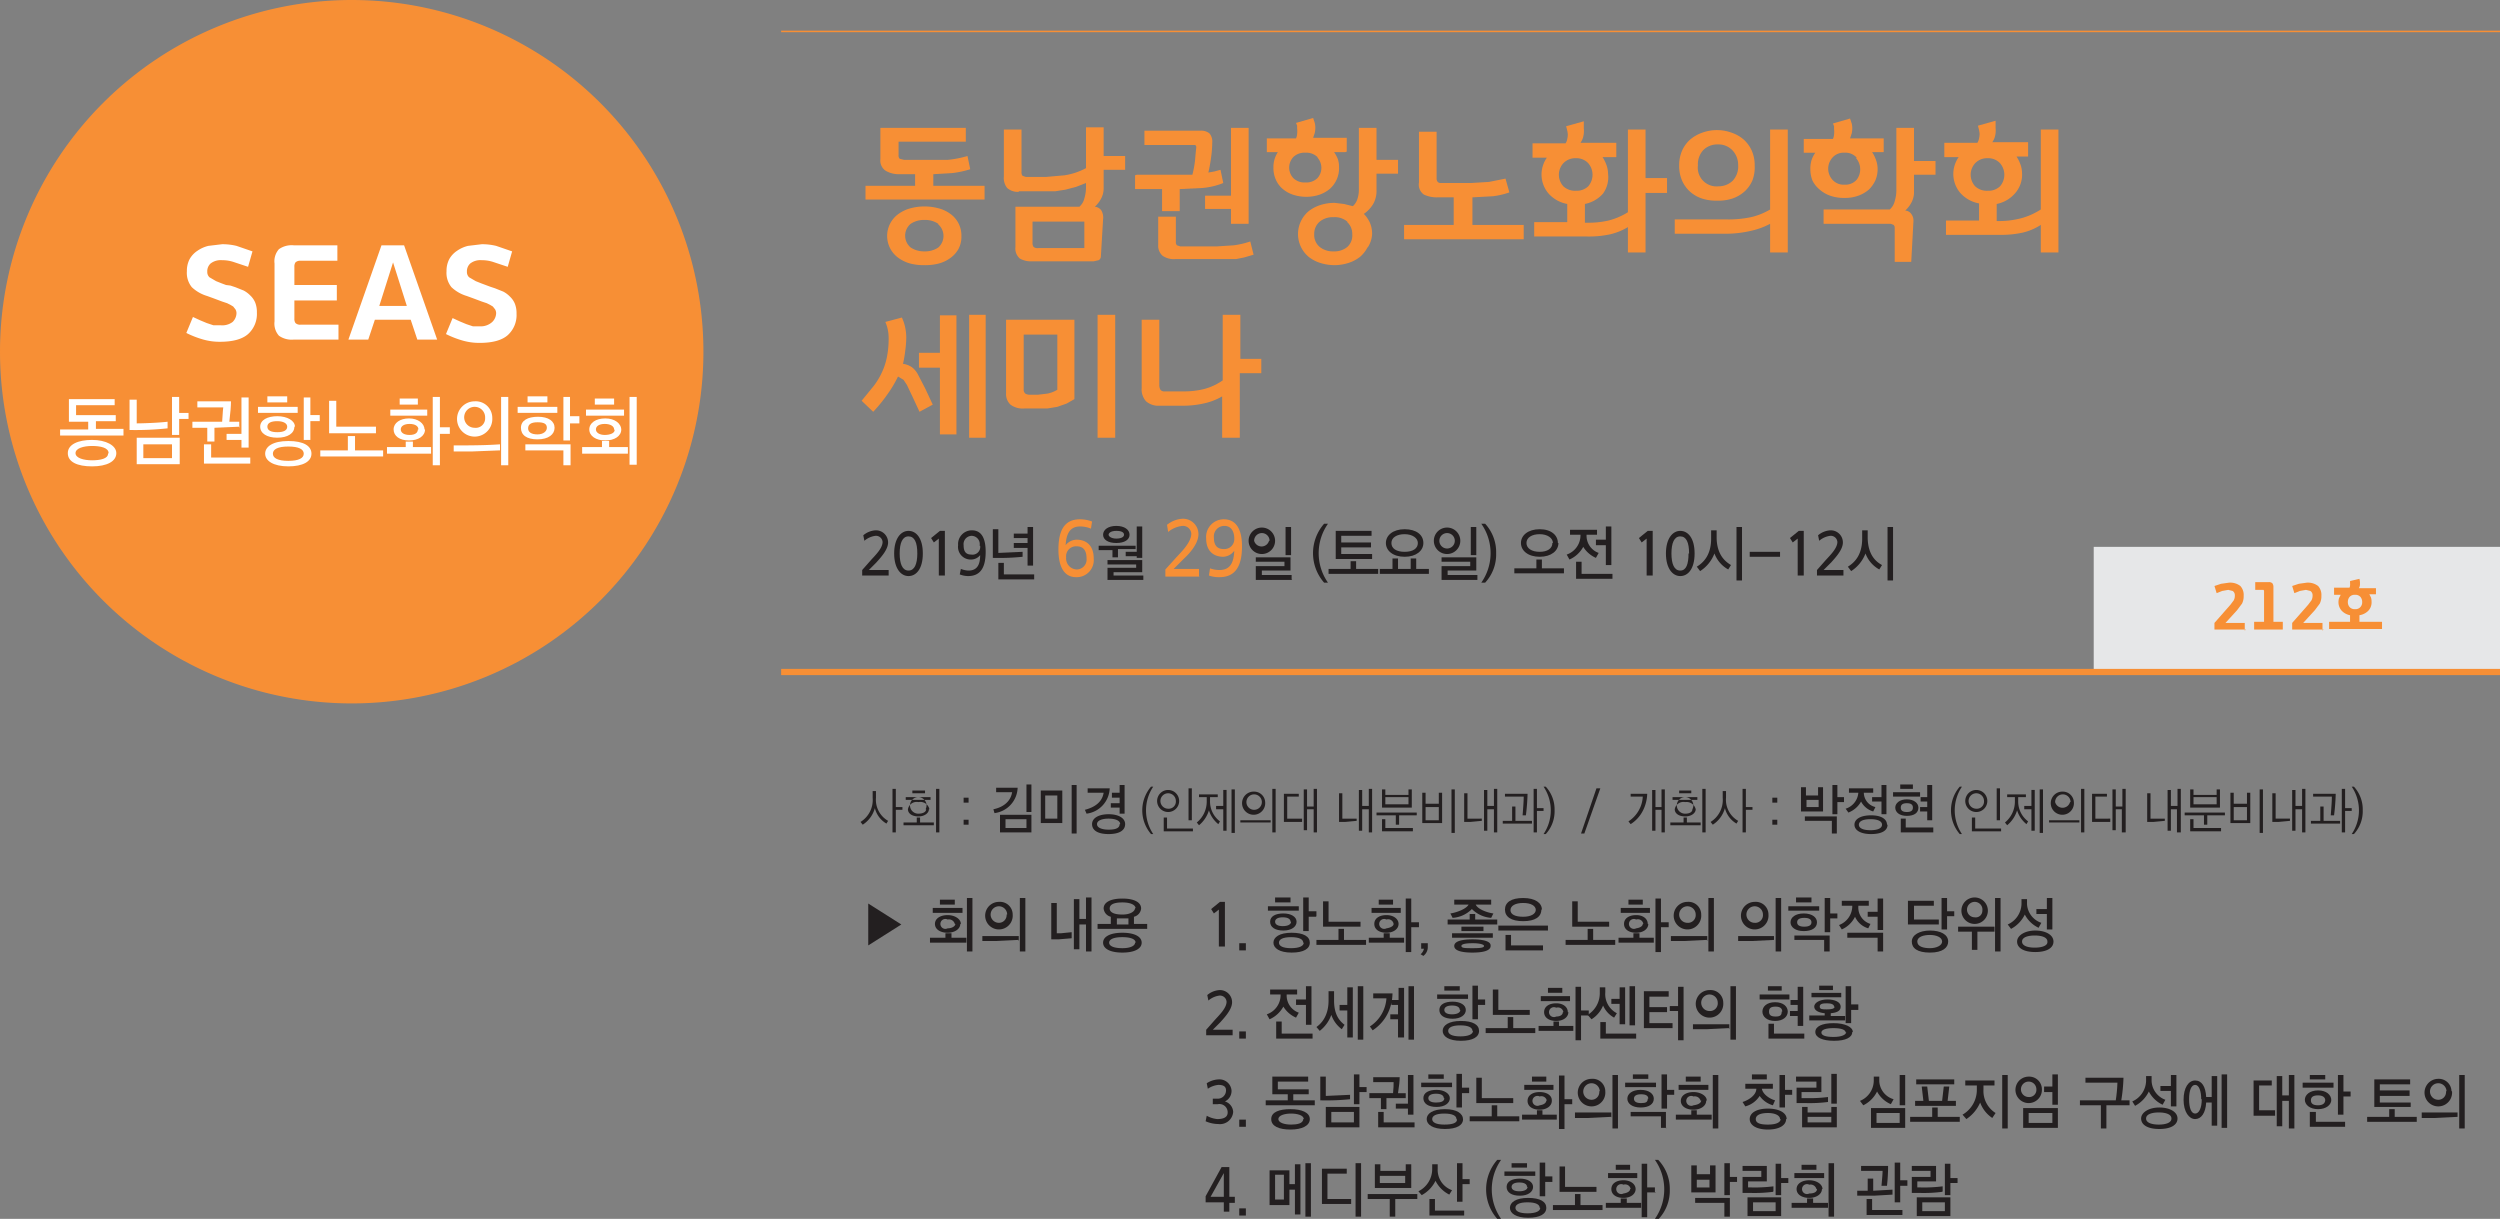 <svg id="Layer_1" data-name="Layer 1" xmlns="http://www.w3.org/2000/svg" viewBox="0 0 453.5 221.1"><rect x="0" y="0" width="453.5" height="221.1" fill="#808080" stroke="none"/><defs><style>.cls-1{fill:#e6e7e8;}.cls-2,.cls-5{fill:#f78f35;}.cls-3,.cls-4{fill:none;stroke:#f78f35;stroke-miterlimit:10;}.cls-3{stroke-width:0.28px;}.cls-4{stroke-width:1.13px;}.cls-5{fill-rule:evenodd;}.cls-6{fill:#fff;}.cls-7{fill:#231f20;}</style></defs><title>seas_program</title><rect class="cls-1" x="379.8" y="99.2" width="73.7" height="22.68"/><path class="cls-2" d="M506.6,213.4h-5.7v-1.2l2.9-3.3,0.6-.8a1.8,1.8,0,0,0,.2-0.9,0.9,0.9,0,0,0-.4-0.8l-0.8-.2-1.1.2-1,.4-0.4-1.3,1.2-.4,1.4-.2a3,3,0,0,1,2.1.6,2.4,2.4,0,0,1,.6,1.8,2.9,2.9,0,0,1-.3,1.4l-0.9,1.2-2.1,2.3h3.5v1.4Z" transform="translate(-99.2 -99.2)"/><path class="cls-2" d="M513.4,213.4h-5.3V212h1.8v-5.5a0.4,0.4,0,0,0-.1-0.3h-1.5v-1.4h2.4a0.9,0.9,0,0,1,.7.2,1.1,1.1,0,0,1,.2.7V212h1.7v1.4Z" transform="translate(-99.2 -99.2)"/><path class="cls-2" d="M520.7,213.4H515v-1.2l2.9-3.3,0.6-.8a1.8,1.8,0,0,0,.2-0.9,0.9,0.9,0,0,0-.4-0.8l-0.8-.2-1.1.2-1,.4-0.4-1.3,1.2-.4,1.4-.2a3,3,0,0,1,2.1.6,2.4,2.4,0,0,1,.6,1.8,2.9,2.9,0,0,1-.3,1.4l-0.9,1.2-2.1,2.3h3.5v1.4Z" transform="translate(-99.2 -99.2)"/><path class="cls-2" d="M528.8,210a2.9,2.9,0,0,1-1.6.8V212h4.1v1.3h-9.6V212h3.8v-1.2a2.8,2.8,0,0,1-1.5-.8,2.3,2.3,0,0,1-.6-1.6,2.6,2.6,0,0,1,.1-0.7l0.3-.6h-1.2v-1.3h2.8a1,1,0,0,0,.1-0.4,1.5,1.5,0,0,0,0-.4v-0.4l1.7-.4a3,3,0,0,1,.1.9,1.5,1.5,0,0,1-.2.8h3.1V207H529l0.3,0.6a2.5,2.5,0,0,1,.1.7A2.2,2.2,0,0,1,528.8,210Zm-1.4-2.5a1.2,1.2,0,0,0-1-.4,1.2,1.2,0,0,0-1,.4,1.4,1.4,0,0,0-.3.9,1.3,1.3,0,0,0,.3.9,1.2,1.2,0,0,0,1,.4,1.2,1.2,0,0,0,1-.4,1.3,1.3,0,0,0,.3-0.9A1.4,1.4,0,0,0,527.4,207.5Z" transform="translate(-99.2 -99.2)"/><line class="cls-3" x1="141.7" y1="5.7" x2="453.5" y2="5.7"/><line class="cls-4" x1="141.7" y1="121.9" x2="453.5" y2="121.9"/><path class="cls-5" d="M226.8,163A63.8,63.8,0,1,1,163,99.2,63.8,63.8,0,0,1,226.8,163" transform="translate(-99.2 -99.2)"/><path class="cls-6" d="M141.4,157.6a2.3,2.3,0,0,0,.7-1.6,1.4,1.4,0,0,0-.2-0.7l-0.4-.5-0.5-.3-0.6-.3-0.9-.3-0.8-.3-0.8-.3-1.1-.4a6.9,6.9,0,0,1-2.8-1.6,4.1,4.1,0,0,1-.9-2.9,4.6,4.6,0,0,1,.5-2.2,4.4,4.4,0,0,1,1.4-1.5,5.9,5.9,0,0,1,2-.9l2.5-.3a11,11,0,0,1,2.6.3l2.9,1-0.8,2.8-2.7-.9a6.5,6.5,0,0,0-2-.3,3,3,0,0,0-2.1.6,1.9,1.9,0,0,0-.6,1.5,1.3,1.3,0,0,0,.4,1l1.2,0.7,1,0.4,0.8,0.3L141,151l0.9,0.3,1.5,0.6a4.8,4.8,0,0,1,1.2.9,3.7,3.7,0,0,1,.9,1.3,4.7,4.7,0,0,1,.3,1.8,4.9,4.9,0,0,1-1.6,3.9q-1.6,1.4-5.1,1.4a10.9,10.9,0,0,1-3-.4,17.3,17.3,0,0,1-3.1-1.2l1.2-2.9,1.3,0.6,1.2,0.5,1.2,0.4h1.3A3.1,3.1,0,0,0,141.4,157.6Z" transform="translate(-99.2 -99.2)"/><path class="cls-6" d="M160.4,146.5h-6.7a1.2,1.2,0,0,0-.9.3,1.3,1.3,0,0,0-.2.8v3.3h7.7v2.8h-7.7V157a1.3,1.3,0,0,0,.2.8,1.2,1.2,0,0,0,.9.3h6.9v2.7h-8.1a4,4,0,0,1-2.7-.7,3.3,3.3,0,0,1-.8-2.6V147a3.3,3.3,0,0,1,.8-2.6,4,4,0,0,1,2.7-.7h7.9v2.7Z" transform="translate(-99.2 -99.2)"/><path class="cls-6" d="M178.5,160.8h-3.6l-1.2-3.6h-6.5l-1.2,3.6h-3.6l6-17.1h4.1Zm-5.5-6.1-2.5-7.9-2.5,7.9h5Z" transform="translate(-99.2 -99.2)"/><path class="cls-6" d="M188.5,157.6a2.3,2.3,0,0,0,.7-1.6,1.4,1.4,0,0,0-.2-0.7l-0.4-.5-0.5-.3-0.6-.3-0.9-.3-0.8-.3-0.8-.3-1.1-.4a6.9,6.9,0,0,1-2.8-1.6,4.1,4.1,0,0,1-.9-2.9,4.6,4.6,0,0,1,.5-2.2,4.4,4.4,0,0,1,1.4-1.5,5.9,5.9,0,0,1,2-.9l2.5-.3a11,11,0,0,1,2.6.3l2.9,1-0.8,2.8-2.7-.9a6.5,6.5,0,0,0-2-.3,3,3,0,0,0-2.1.6,1.9,1.9,0,0,0-.6,1.5,1.3,1.3,0,0,0,.4,1l1.2,0.7,1,0.4,0.8,0.3,0.8,0.3,0.9,0.3,1.5,0.6a4.8,4.8,0,0,1,1.2.9,3.7,3.7,0,0,1,.9,1.3,4.7,4.7,0,0,1,.3,1.8,4.9,4.9,0,0,1-1.6,3.9q-1.6,1.4-5.1,1.4a10.9,10.9,0,0,1-3-.4,17.3,17.3,0,0,1-3.1-1.2l1.2-2.9,1.3,0.6,1.2,0.5,1.2,0.4h1.3A3.1,3.1,0,0,0,188.5,157.6Z" transform="translate(-99.2 -99.2)"/><path class="cls-6" d="M121.6,178.2H110.1v-1.1h5.1v-1.4h-3.5v-4.1H120v1.1H113v1.8h7.2v1.1h-3.6v1.4h5v1.1Zm-1.3,3.2c0,1.5-1.7,2.4-4.4,2.4s-4.4-.8-4.4-2.4,1.9-2.4,4.4-2.4S120.3,180,120.3,181.4Zm-1.4,0c0-1-1.5-1.3-3-1.3s-3,.4-3,1.3,1.5,1.3,3,1.3S118.8,182.4,118.8,181.5Z" transform="translate(-99.2 -99.2)"/><path class="cls-6" d="M129.6,176.9a54.1,54.1,0,0,1-6.9.3v-5.5H124V176c1.1,0,4-.1,5.6-0.3v1.1Zm2.1,6.5H124v-4.8h7.8v4.8Zm-1.3-1.1v-2.5h-5.2v2.5h5.2Zm3-7.1h-1.7v2.9h-1.3v-6.9h1.3v2.9h1.7v1.1Z" transform="translate(-99.2 -99.2)"/><path class="cls-6" d="M142.7,176.6l-4.6.2v2.5h-1.3v-2.5h-2.7v-1.1h5.4c0.1-1.2.1-1.9,0.2-2.6h-4.7v-1.1h6.1c0,0.9-.1,2-0.3,3.7h1.8v1.1Zm1.9,6.7h-8.4v-3.5h1.3v2.4h7.1v1.1Zm-0.3-2.9H143v-1.4h-2.7v-1.1H143v-6.6h1.3v9.2Z" transform="translate(-99.2 -99.2)"/><path class="cls-6" d="M153.1,174.1H146V173h7.2v1.1Zm-0.5,2.5c0,1.2-1.2,2-3.1,2s-3.1-.8-3.1-2,1.3-1.9,3.1-1.9S152.7,175.5,152.7,176.6Zm3.1,4.9c0,1.4-1.5,2.3-4.2,2.3s-4.2-1-4.2-2.3,1.4-2.3,4.2-2.3S155.7,180.1,155.7,181.5Zm-4.4-9.3h-3.6v-1.1h3.6v1.1Zm0,4.4c0-.6-0.7-1-1.8-1s-1.8.3-1.8,1,0.7,1,1.8,1S151.3,177.3,151.3,176.6Zm3,4.9c0-.8-0.9-1.3-2.8-1.3s-2.8.5-2.8,1.3,0.9,1.3,2.8,1.3S154.3,182.3,154.3,181.5Zm2.9-5.9h-1.7v3.4h-1.2v-7.7h1.2v3.2h1.7v1.1Z" transform="translate(-99.2 -99.2)"/><path class="cls-6" d="M168.7,182H157.3v-1.1h5v-2.6h1.3v2.6h5.1V182Zm-1.3-4.2h-8.5v-5.9h1.3v4.7h7.2v1.1Z" transform="translate(-99.2 -99.2)"/><path class="cls-6" d="M177.4,181.5h-8v-1.2h3.4v-1h1.3v1h3.3v1.1Zm-0.7-6.9h-6.7v-1.1h6.7v1.1Zm-0.4,2.5c0,1.2-1.2,2-2.9,2s-2.8-.8-2.8-2,1.2-2,2.8-2S176.2,176,176.2,177.1Zm-1.3-4.5h-3.3v-1.1h3.3v1.1Zm0.1,4.5c0-.6-0.6-1-1.6-1s-1.6.4-1.6,1,0.6,1,1.6,1S175,177.7,175,177.1Zm5.8,0.8H179v5.7h-1.3V171.2H179v5.5h1.8v1.2Z" transform="translate(-99.2 -99.2)"/><path class="cls-6" d="M189.8,180.9l-5.1.2h-3.2v-1.1c5.5,0,6.8-.1,8.4-0.2v1.1Zm-1.3-5.9a3.2,3.2,0,1,1-3.2-3A3,3,0,0,1,188.5,175Zm-1.3,0a1.9,1.9,0,1,0-1.9,1.8A1.7,1.7,0,0,0,187.2,175Zm4.2,8.6h-1.3V171.2h1.3v12.4Z" transform="translate(-99.2 -99.2)"/><path class="cls-6" d="M200.3,174.1h-7.2V173h7.2v1.1Zm-0.5,2.7c0,1.2-1.1,2.1-3.1,2.1s-3-.8-3-2.1,1.2-2,3.1-2S199.8,175.6,199.8,176.8Zm2.9,6.8h-1.3v-2.7h-6.9v-1.1h8.2v3.8Zm-4.2-11.4h-3.6v-1.1h3.6v1.1Zm-0.1,4.6c0-.7-0.5-1-1.7-1s-1.7.4-1.7,1.1,0.6,1.1,1.7,1.1S198.4,177.4,198.4,176.8Zm5.9-.8h-1.7v3.1h-1.2v-7.9h1.2v3.5h1.7v1.2Z" transform="translate(-99.2 -99.2)"/><path class="cls-6" d="M213.1,181.5h-8.3v-1.2h3.6v-1.1h1.3v1.1h3.4v1.1Zm-0.7-6.9h-6.9v-1.1h6.9v1.1Zm-0.5,2.5c0,1.2-1.2,2-2.9,2s-2.9-.8-2.9-2,1.2-2,2.9-2S211.9,176,211.9,177.2Zm-1.3-4.5h-3.5v-1.1h3.5v1.1Zm0,4.5c0-.6-0.7-1-1.7-1s-1.6.4-1.6,1,0.7,1,1.6,1S210.7,177.8,210.7,177.2Zm4.1,6.4h-1.3V171.2h1.3v12.4Z" transform="translate(-99.2 -99.2)"/><path class="cls-2" d="M262.2,127.3a0.9,0.9,0,0,0,.2.7l0.8,0.2h7.9a19,19,0,0,0,3.6-.7l0.5,2.4a17.6,17.6,0,0,1-3.3.7l-3.4.2v2.1h9.3v2.5H256.2v-2.5h9v-2.1h-2.9a4.7,4.7,0,0,1-2.4-.6,2.2,2.2,0,0,1-1-2.1v-5.7h15.5v2.5H262.2v2.5Zm10.9,17a5,5,0,0,1-1.5,1.7,6.3,6.3,0,0,1-2.1,1,9.6,9.6,0,0,1-2.6.3,9.7,9.7,0,0,1-2.6-.3,6.6,6.6,0,0,1-2.1-1,4.9,4.9,0,0,1-1.5-1.7,4.9,4.9,0,0,1,1.5-6.3,6.5,6.5,0,0,1,2.1-1,9.8,9.8,0,0,1,5.2,0,6.2,6.2,0,0,1,2.1,1,4.8,4.8,0,0,1,2,4A4.7,4.7,0,0,1,273.1,144.3Zm-3.7-4.5a4.2,4.2,0,0,0-2.5-.7,4.3,4.3,0,0,0-2.5.7,2.8,2.8,0,0,0,0,4.3,4.4,4.4,0,0,0,2.5.7,4.3,4.3,0,0,0,2.5-.7A2.8,2.8,0,0,0,269.4,139.9Z" transform="translate(-99.2 -99.2)"/><path class="cls-2" d="M284,134a2.9,2.9,0,0,1-2.1-.7,2.9,2.9,0,0,1-.6-2.1v-8.5h3.2v7.8a0.9,0.9,0,0,0,.2.6l0.6,0.2h3.6l3.4-.3a12,12,0,0,0,3.9-1.3v-7.4h3.2v5.2h3.9v2.5h-3.9v3.3a3.9,3.9,0,0,1-.5,2,5.2,5.2,0,0,1-1.1,1.4,1.6,1.6,0,0,1,1.2.7,2.6,2.6,0,0,1,.3,1.6l-0.4,6.7a0.8,0.8,0,0,1-.4.7l-0.9.2H286.5a4.1,4.1,0,0,1-2.3-.5,2.4,2.4,0,0,1-.8-2.1v-7.3H295a2.9,2.9,0,0,0,.9-1.5,7.2,7.2,0,0,0,.3-1.9v-0.9l-1.8.7-1.9.5-1.9.3H284Zm11.9,10.2v-4.8h-9.4v3.8a1.2,1.2,0,0,0,.2.8,1.2,1.2,0,0,0,.9.2h8.3Z" transform="translate(-99.2 -99.2)"/><path class="cls-2" d="M305.4,130.9h10.1a19,19,0,0,0,.5-2.8q0.1-1.3.2-2.1a0.5,0.5,0,0,0-.2-0.5h-9.2v-2.6h10.2a2.4,2.4,0,0,1,1.6.5,2.3,2.3,0,0,1,.5,1.7,20.3,20.3,0,0,1-.2,2.6q-0.2,1.5-.5,2.8l1.1-.2,1.1-.3,0.5,2.4a12.9,12.9,0,0,1-3.8.9l-4.1.2v4h-3.2v-4h-4.9v-2.5Zm7.1,12.2a0.8,0.8,0,0,0,.2.6l0.6,0.2h6.6l3.1-.2a15.7,15.7,0,0,0,3-.7l0.6,2.4-1.7.5-1.5.3h-11a3.6,3.6,0,0,1-2.3-.6,2.4,2.4,0,0,1-.8-2v-5.1h3.2v4.3Zm13.2-3.3h-3.2v-2.7h-4.7v-2.4h4.7V122.4h3.2v17.4Z" transform="translate(-99.2 -99.2)"/><path class="cls-2" d="M343.2,126.8h-2a5.4,5.4,0,0,1,.7,1.3,4.6,4.6,0,0,1,.2,1.5,4.9,4.9,0,0,1-.4,2.1,5.1,5.1,0,0,1-1.2,1.7,5.9,5.9,0,0,1-1.9,1.1,7.3,7.3,0,0,1-2.4.4,7.6,7.6,0,0,1-2.5-.4,5.6,5.6,0,0,1-1.9-1.1,4.6,4.6,0,0,1-1.2-1.7,5.1,5.1,0,0,1-.4-2.1,4.9,4.9,0,0,1,.2-1.5,5,5,0,0,1,.6-1.3h-2v-2.5h5.3a2.4,2.4,0,0,0,.2-0.8,4.3,4.3,0,0,0,0-1v-0.5l-0.2-.5,3.1-.9,0.3,0.9a3.9,3.9,0,0,1,.1.8,4.3,4.3,0,0,1-.1,1l-0.3.9h6.1v2.5Zm-5,.9a2.9,2.9,0,0,0-2.2-.8,2.9,2.9,0,0,0-2.2.8,2.8,2.8,0,0,0,0,3.8,2.9,2.9,0,0,0,2.2.8,2.9,2.9,0,0,0,2.2-.8A2.8,2.8,0,0,0,338.2,127.8Zm9.1,16.3a5.6,5.6,0,0,1-1.4,1.8,6.6,6.6,0,0,1-2.1,1.1,8.5,8.5,0,0,1-2.5.4,8.7,8.7,0,0,1-2.6-.4,6.6,6.6,0,0,1-2.1-1.1,5.4,5.4,0,0,1-1.4-6.5,5.4,5.4,0,0,1,1.4-1.8,6.8,6.8,0,0,1,2.1-1.1,8.4,8.4,0,0,1,2.6-.4l1.7,0.2,1.6,0.4a2.9,2.9,0,0,0,.8-1.2,5.3,5.3,0,0,0,.3-1.8V122.4h3.2v5.8h3.9v2.5h-3.9v3a4.8,4.8,0,0,1-.6,2.5,5.8,5.8,0,0,1-1.7,1.8,5.5,5.5,0,0,1,1.1,1.6,5.1,5.1,0,0,1,.4,2.1A5,5,0,0,1,347.3,144.1Zm-3.7-4.6a3.5,3.5,0,0,0-2.5-.8,3.7,3.7,0,0,0-2.5.8,2.9,2.9,0,0,0-1,2.3,2.8,2.8,0,0,0,1,2.3,3.8,3.8,0,0,0,2.5.8,3.7,3.7,0,0,0,2.5-.8,2.8,2.8,0,0,0,.9-2.3A2.9,2.9,0,0,0,343.6,139.5Z" transform="translate(-99.2 -99.2)"/><path class="cls-2" d="M359.8,123.2v8.3a1,1,0,0,0,.2.7,0.8,0.8,0,0,0,.6.2H366l3.3-.2,3-.6,0.7,2.5a14,14,0,0,1-3,.7l-3.7.2V140h9.3v2.6H353.9V140h9V135H360a5.5,5.5,0,0,1-2.5-.5,2.2,2.2,0,0,1-.9-2.2v-9.2h3.2Z" transform="translate(-99.2 -99.2)"/><path class="cls-2" d="M390,134.3a5.9,5.9,0,0,1-3.3,1.9v3.4h0.4a16.2,16.2,0,0,0,3.9-.4,12.4,12.4,0,0,0,3.5-1.5V122.7h3.2v8.8h3.9v2.7h-3.9V145h-3.2v-4.6a11.2,11.2,0,0,1-3.2,1.3,18.1,18.1,0,0,1-4.2.4h-9.6v-2.6h6v-3.3a6,6,0,0,1-3.4-1.9,5.3,5.3,0,0,1-1-5.1,5.4,5.4,0,0,1,.7-1.4h-2.6v-2.6h6a2.1,2.1,0,0,0,.3-0.8,3.7,3.7,0,0,0,.1-0.8,4.2,4.2,0,0,0-.1-0.7l-0.2-.8,3.2-.9v1.3a4.3,4.3,0,0,1-.1,1.5,3.3,3.3,0,0,1-.5,1.1h6.5v2.6h-2.5a6.4,6.4,0,0,1,.7,1.4,4.8,4.8,0,0,1,.3,1.6A5.1,5.1,0,0,1,390,134.3Zm-2.7-5.5a2.9,2.9,0,0,0-2.2-.9,3,3,0,0,0-2.3.9,3.1,3.1,0,0,0,0,4.2,3.1,3.1,0,0,0,2.3.8,3,3,0,0,0,2.2-.8A3.2,3.2,0,0,0,387.3,128.8Z" transform="translate(-99.2 -99.2)"/><path class="cls-2" d="M412.3,139a19.8,19.8,0,0,0,4.5-.4,12.1,12.1,0,0,0,3.5-1.4V122.7h3.2V145h-3.2v-5.2a13.7,13.7,0,0,1-3.6,1.3,20.2,20.2,0,0,1-4.6.5H403V139h9.3Zm4.8-7.1a5.9,5.9,0,0,1-1.4,2,6.4,6.4,0,0,1-2.2,1.3,8.1,8.1,0,0,1-2.8.4,8.3,8.3,0,0,1-2.8-.4,6.1,6.1,0,0,1-2.2-1.3,5.9,5.9,0,0,1-1.4-2,6.8,6.8,0,0,1-.5-2.7,6.6,6.6,0,0,1,.5-2.6,5.9,5.9,0,0,1,1.4-2,6.8,6.8,0,0,1,2.2-1.3,7.8,7.8,0,0,1,2.8-.5,7.7,7.7,0,0,1,2.7.5,6.4,6.4,0,0,1,2.2,1.3,6.1,6.1,0,0,1,1.4,2,6.5,6.5,0,0,1,.5,2.6A6.8,6.8,0,0,1,417.1,131.9Zm-3.7-5.5a3.5,3.5,0,0,0-2.6-1,3.6,3.6,0,0,0-2.6,1,3.8,3.8,0,0,0-1,2.8,3.4,3.4,0,0,0,3.7,3.8,3.7,3.7,0,0,0,2.6-1,3.8,3.8,0,0,0,1-2.9A3.8,3.8,0,0,0,413.4,126.4Z" transform="translate(-99.2 -99.2)"/><path class="cls-2" d="M440.9,126.8h-2.1a6,6,0,0,1,.7,1.4,4.9,4.9,0,0,1,.3,1.6,5.2,5.2,0,0,1-.4,2.1,5.5,5.5,0,0,1-1.2,1.7,6.1,6.1,0,0,1-1.9,1.1,6.9,6.9,0,0,1-2.5.4,7.3,7.3,0,0,1-2.6-.4,5.7,5.7,0,0,1-1.9-1.1A5.1,5.1,0,0,1,428,132a5.5,5.5,0,0,1-.4-2.1,5.2,5.2,0,0,1,.2-1.6,5.1,5.1,0,0,1,.7-1.4h-2.1v-2.5h5.3a2.4,2.4,0,0,0,.2-0.8,4.3,4.3,0,0,0,0-1v-0.5l-0.2-.5,3.1-.9,0.3,0.9a3.9,3.9,0,0,1,.1.8,4.3,4.3,0,0,1-.1,1l-0.3.9h6.1v2.5Zm5,19.9h-3v-6.2a0.7,0.7,0,0,0-.2-0.5l-0.5-.2H430v-2.6h12a2.9,2.9,0,0,0,.9-1.5,7,7,0,0,0,.3-1.9V122.4h3.2v6h3.9v2.5h-3.9V134a3.9,3.9,0,0,1-.5,2,5.2,5.2,0,0,1-1.1,1.4,1.4,1.4,0,0,1,1.1.6,2,2,0,0,1,.4,1.3Zm-9.9-18.9a2.7,2.7,0,0,0-2.2-.9,2.7,2.7,0,0,0-2.2.9,3,3,0,0,0,0,4,2.7,2.7,0,0,0,2.2.9,2.7,2.7,0,0,0,2.2-.9A3.1,3.1,0,0,0,435.9,127.9Z" transform="translate(-99.2 -99.2)"/><path class="cls-2" d="M464.7,134.3a5.9,5.9,0,0,1-3.3,1.9v3.1h0.4a15.8,15.8,0,0,0,4-.5,12.5,12.5,0,0,0,3.6-1.6V122.7h3.2V145h-3.2v-5a10.5,10.5,0,0,1-3.3,1.4,18.3,18.3,0,0,1-4.3.4h-9.6v-2.6h6v-3.1a6,6,0,0,1-3.4-1.9,5.3,5.3,0,0,1-1-5.1,5.4,5.4,0,0,1,.7-1.4h-2.6v-2.6h6a2.1,2.1,0,0,0,.3-0.8,3.7,3.7,0,0,0,.1-0.8,4.2,4.2,0,0,0-.1-0.7l-0.2-.8,3.2-.9v1.3a4.3,4.3,0,0,1-.1,1.5,3.3,3.3,0,0,1-.5,1.1h6.5v2.6H465a6.4,6.4,0,0,1,.7,1.4,4.8,4.8,0,0,1,.3,1.6A5.1,5.1,0,0,1,464.7,134.3Zm-2.7-5.5a2.9,2.9,0,0,0-2.2-.9,3,3,0,0,0-2.3.9,3.1,3.1,0,0,0,0,4.2,3.1,3.1,0,0,0,2.3.8,3,3,0,0,0,2.2-.8A3.2,3.2,0,0,0,462,128.8Z" transform="translate(-99.2 -99.2)"/><path class="cls-2" d="M262.8,156.8a7.9,7.9,0,0,1,.6,1.8,9.5,9.5,0,0,1,.2,1.8,19.6,19.6,0,0,1-.2,2.5,19.1,19.1,0,0,1-.4,2.3,3.7,3.7,0,0,1,1.6.6,3.9,3.9,0,0,1,1.1,1.3l1.3,2.5,1.4,3-2.4,1.3-1.3-2.8-1-2.1-0.6-.9-1-.6a21.2,21.2,0,0,1-1.9,3.2,27.8,27.8,0,0,1-2.6,3.2l-2.1-2,2.2-2.7a12.9,12.9,0,0,0,1.5-2.5,12.2,12.2,0,0,0,.9-2.8,17.1,17.1,0,0,0,.3-3.4,7.1,7.1,0,0,0-.2-1.7,6.3,6.3,0,0,0-.4-1.2Zm6.9,21.3V165.9h-3.8v-2.7h3.8v-6.8h3V178h-3Zm5.3,0.6V156.3h3v22.3h-3Z" transform="translate(-99.2 -99.2)"/><path class="cls-2" d="M294.1,171.6l-1.4.8-1.7.6-1.8.3H285a3.7,3.7,0,0,1-2.5-.7,2.6,2.6,0,0,1-.8-2V157.2h12.4v14.4ZM291,159.9h-6.1v9.9a0.9,0.9,0,0,0,.3.8,1.5,1.5,0,0,0,.9.2h1.4l1.7-.2a5.5,5.5,0,0,0,1.8-.7V159.9Zm7.3,18.7V156.3h3.2v22.3h-3.2Z" transform="translate(-99.2 -99.2)"/><path class="cls-2" d="M328,166.9h-3.9v11.7h-3.2v-7.5a11.2,11.2,0,0,1-3.4,1.3,17.2,17.2,0,0,1-3.7.4h-4.3a3.4,3.4,0,0,1-2.4-.8,3.2,3.2,0,0,1-.8-2.4V157.2h3.2v11.8a1.7,1.7,0,0,0,.2.9,0.9,0.9,0,0,0,.8.3h3.3a15.6,15.6,0,0,0,3.7-.4,10.5,10.5,0,0,0,3.5-1.6V156.3h3.2v8H328v2.7Z" transform="translate(-99.2 -99.2)"/><path class="cls-7" d="M260.4,203.6h-4.8v-1l1.5-1.7c0.8-.9,2.2-2.2,2.2-3.4a1.2,1.2,0,0,0-1.3-1.1,3.8,3.8,0,0,0-2,.9l-0.2-1a3.8,3.8,0,0,1,2.2-.9,2.2,2.2,0,0,1,2.3,2.2c0,1.3-1.3,2.7-2.1,3.6l-1.4,1.4h3.6v1Z" transform="translate(-99.2 -99.2)"/><path class="cls-7" d="M266.6,199.6c0,2.8-1.2,4.1-2.6,4.1s-2.6-1.4-2.6-4.1,1.2-4.1,2.6-4.1S266.6,196.8,266.6,199.6Zm-1,0c0-2-.5-3.1-1.6-3.1s-1.6,1.2-1.6,3.1,0.5,3.1,1.6,3.1S265.6,201.5,265.6,199.6Z" transform="translate(-99.2 -99.2)"/><path class="cls-7" d="M270.5,203.6h-1v-6.7l-0.9.7-0.5-.8,1.6-1.3h0.9v8.1Z" transform="translate(-99.2 -99.2)"/><path class="cls-7" d="M278,199.3c0,3.2-1.2,4.4-3.2,4.4a4.2,4.2,0,0,1-1.5-.3l0.2-1a4,4,0,0,0,1.4.3c1.7,0,2.1-1.3,2.1-2.8a2.1,2.1,0,0,1-1.6.8,2.3,2.3,0,0,1-2.4-2.6,2.5,2.5,0,0,1,2.5-2.7C277.4,195.4,278,197.1,278,199.3Zm-1.1-1.1a1.5,1.5,0,0,0-1.4-1.8,1.5,1.5,0,0,0-1.5,1.7c0,1,.3,1.7,1.4,1.7A1.4,1.4,0,0,0,277,198.2Z" transform="translate(-99.2 -99.2)"/><path class="cls-7" d="M284.7,200.2a42,42,0,0,1-5.4.2v-5.2h1v4.3l4.4-.2v0.9Zm2.1,4.1h-6.5v-3h1v2.1h5.5v0.9Zm-0.2-2.5h-1v-3.2h-2.5v-0.9h2.5v-0.9h-2.5V196h2.5v-1.2h1v7Z" transform="translate(-99.2 -99.2)"/><path class="cls-2" d="M297.6,200.5a3.1,3.1,0,0,1-3.2,3.4c-2.1,0-3.2-1.8-3.2-5s0.9-5.5,3.9-5.5a6.3,6.3,0,0,1,2.2.4l-0.2,1.3a5,5,0,0,0-2-.4c-2.3,0-2.5,2.2-2.6,3.4a2.6,2.6,0,0,1,2-1C296.3,197.1,297.6,198.2,297.6,200.5Zm-1.3,0c0-1.2-.4-2.2-1.8-2.2a1.8,1.8,0,0,0-1.9,2,2,2,0,0,0,1.9,2.2A1.8,1.8,0,0,0,296.3,200.5Z" transform="translate(-99.2 -99.2)"/><path class="cls-7" d="M305.2,198.8H302v1.5h-1V199h-2.5v-0.8h6.7v0.8Zm-1.1-2.6c0,0.9-.9,1.5-2.4,1.5s-2.4-.6-2.4-1.5,0.9-1.6,2.4-1.6S304.1,195.3,304.1,196.2Zm2.5,8.2h-6.5v-2.2h5.2v-0.6h-5.2v-0.8h6.3V203h-5.2v0.6h5.4v0.8Zm-3.5-8.2c0-.4-0.4-0.7-1.4-0.7s-1.4.4-1.4,0.7,0.5,0.7,1.4.7S303.1,196.6,303.1,196.2Zm3.3,4.2h-1v-0.3h-2v-0.8h2v-4.6h1v5.6Z" transform="translate(-99.2 -99.2)"/><path class="cls-2" d="M316.8,203.8h-6.2v-1.3l1.9-2.1c1-1.1,2.8-2.8,2.8-4.4a1.5,1.5,0,0,0-1.6-1.4,4.8,4.8,0,0,0-2.6,1.1l-0.2-1.3a4.9,4.9,0,0,1,2.8-1.1,2.8,2.8,0,0,1,2.9,2.8c0,1.7-1.6,3.5-2.7,4.5l-1.8,1.8h4.6v1.3Z" transform="translate(-99.2 -99.2)"/><path class="cls-2" d="M324.5,198.3c0,4-1.5,5.6-4.1,5.6a5.3,5.3,0,0,1-1.9-.3l0.2-1.3a5.1,5.1,0,0,0,1.7.3c2.2,0,2.6-1.7,2.7-3.5a2.6,2.6,0,0,1-2,1.1c-1.6,0-3.1-.9-3.1-3.3a3.2,3.2,0,0,1,3.2-3.5C323.6,193.4,324.5,195.5,324.5,198.3Zm-1.4-1.4c0-1.2-.5-2.3-1.8-2.3a1.9,1.9,0,0,0-1.9,2.1c0,1.2.4,2.1,1.8,2.1A1.8,1.8,0,0,0,323.1,196.9Z" transform="translate(-99.2 -99.2)"/><path class="cls-7" d="M330.5,197.3a2.4,2.4,0,0,1-4.8,0A2.4,2.4,0,0,1,330.5,197.3Zm-1,0a1.4,1.4,0,0,0-2.8,0A1.4,1.4,0,0,0,329.4,197.3Zm4.1,7.1H327v-2.5h5.2v-0.8H327v-0.8h6.3v2.4h-5.2v0.8h5.4v0.8Zm-0.2-4.5h-1v-5.1h1v5.1Z" transform="translate(-99.2 -99.2)"/><path class="cls-7" d="M340.1,204.9h-0.7a8.1,8.1,0,0,1,0-10.7h0.7A9.3,9.3,0,0,0,340.1,204.9Z" transform="translate(-99.2 -99.2)"/><path class="cls-7" d="M349.2,203.3h-9v-0.9h4V201h1v1.4h4v0.9Zm-1.1-2.7h-6.6v-5.1H348v0.9h-5.5v1.2h5.4v0.9h-5.4v1.2h5.6v0.9Z" transform="translate(-99.2 -99.2)"/><path class="cls-7" d="M358.5,203.3h-9v-0.9h2.3v-1.9h1v1.9h2.3v-1.9h1v1.9h2.3v0.9Zm-1.1-5.6c0,1.4-1.3,2.5-3.4,2.5s-3.4-1.1-3.4-2.5,1.3-2.5,3.4-2.5S357.4,196.2,357.4,197.7Zm-1,0c0-.9-1-1.6-2.4-1.6s-2.4.6-2.4,1.6,0.9,1.6,2.4,1.6S356.4,198.7,356.4,197.7Z" transform="translate(-99.2 -99.2)"/><path class="cls-7" d="M364.1,197.3a2.4,2.4,0,0,1-4.8,0A2.4,2.4,0,0,1,364.1,197.3Zm-1,0a1.4,1.4,0,0,0-2.8,0A1.4,1.4,0,0,0,363.1,197.3Zm4.1,7.1h-6.5v-2.5h5.2v-0.8h-5.2v-0.8H367v2.4h-5.2v0.8h5.4v0.8Zm-0.2-4.5h-1v-5.1h1v5.1Z" transform="translate(-99.2 -99.2)"/><path class="cls-7" d="M370.6,199.6a7.5,7.5,0,0,1-2,5.3h-0.7a9.3,9.3,0,0,0,0-10.7h0.7A7.6,7.6,0,0,1,370.6,199.6Z" transform="translate(-99.2 -99.2)"/><path class="cls-7" d="M382.9,203.2h-9v-0.9h4v-1.6h1v1.6h4v0.9Zm-1-5.5c0,1.4-1.3,2.5-3.4,2.5s-3.4-1.1-3.4-2.5,1.3-2.5,3.4-2.5S381.8,196.3,381.8,197.7Zm-1,0c0-.9-1-1.6-2.4-1.6s-2.4.6-2.4,1.6,1,1.6,2.4,1.6S380.8,198.7,380.8,197.7Z" transform="translate(-99.2 -99.2)"/><path class="cls-7" d="M389.2,199.5l-0.5.9a5.1,5.1,0,0,1-2.3-2,5.3,5.3,0,0,1-2.5,2.3l-0.5-.9a3.7,3.7,0,0,0,2.5-3.4v-0.2H384v-0.9h4.9v0.9H387v0.2A3.3,3.3,0,0,0,389.2,199.5Zm2.5,4.7h-6.6v-3.1h1v2.2h5.6v0.9Zm-0.2-2.5h-1v-3.6h-1.8v-1h1.8v-2.4h1v7Z" transform="translate(-99.2 -99.2)"/><path class="cls-7" d="M398.9,203.6h-1v-6.7l-0.9.7-0.5-.8,1.6-1.3h0.9v8.1Z" transform="translate(-99.2 -99.2)"/><path class="cls-7" d="M406.6,199.6c0,2.8-1.2,4.1-2.6,4.1s-2.6-1.4-2.6-4.1,1.2-4.1,2.6-4.1S406.6,196.8,406.6,199.6Zm-1,0c0-2-.5-3.1-1.6-3.1s-1.6,1.2-1.6,3.1,0.5,3.1,1.6,3.1S405.5,201.5,405.5,199.6Z" transform="translate(-99.2 -99.2)"/><path class="cls-7" d="M413.2,201.7l-0.5.8a5.5,5.5,0,0,1-2.5-2.9,6.6,6.6,0,0,1-2.6,3.2l-0.6-.8c1.3-.8,2.6-2.2,2.6-5.1v-1.5h1v1.5C410.7,200.1,412.4,201.2,413.2,201.7Zm2,2.8h-1v-9.7h1v9.7Z" transform="translate(-99.2 -99.2)"/><path class="cls-7" d="M422.1,200.2h-5.5v-0.9h5.5v0.9Z" transform="translate(-99.2 -99.2)"/><path class="cls-7" d="M426.3,203.6h-1v-6.7l-0.9.7-0.5-.8,1.6-1.3h0.9v8.1Z" transform="translate(-99.2 -99.2)"/><path class="cls-7" d="M433.6,203.6h-4.8v-1l1.5-1.7c0.8-.9,2.2-2.2,2.2-3.4a1.2,1.2,0,0,0-1.3-1.1,3.8,3.8,0,0,0-2,.9l-0.2-1a3.8,3.8,0,0,1,2.2-.9,2.2,2.2,0,0,1,2.3,2.2c0,1.3-1.3,2.7-2.1,3.6l-1.4,1.4h3.6v1Z" transform="translate(-99.2 -99.2)"/><path class="cls-7" d="M440.6,201.7l-0.5.8a5.5,5.5,0,0,1-2.5-2.9,6.6,6.6,0,0,1-2.6,3.2l-0.6-.8c1.3-.8,2.6-2.2,2.6-5.1v-1.5h1v1.5C438.1,200.1,439.7,201.2,440.6,201.7Zm2,2.8h-1v-9.7h1v9.7Z" transform="translate(-99.2 -99.2)"/><path class="cls-7" d="M260.3,248.1l-0.3.5a4.5,4.5,0,0,1-2.1-2.8,5.2,5.2,0,0,1-2.2,3l-0.4-.5a4.7,4.7,0,0,0,2.2-4.4v-1.2h0.6v1.2A4.4,4.4,0,0,0,260.3,248.1Zm2.6-2h-1.2v4.1h-0.6v-7.9h0.6v3.3h1.2v0.6Z" transform="translate(-99.2 -99.2)"/><path class="cls-7" d="M268.6,248.9h-5.5v-0.5h2.4v-0.9h0.6v0.9h2.5v0.5Zm-0.6-4.6h-4.5v-0.5h4.5v0.5Zm-0.3,1.7c0,0.7-.8,1.3-1.9,1.3s-1.9-.5-1.9-1.3a1.6,1.6,0,0,1,1.9-1.3A1.7,1.7,0,0,1,267.8,246Zm-0.6,0a1.5,1.5,0,1,0-1.3.8C266.6,246.8,267.2,246.5,267.2,246Zm-0.2-2.9h-2.2v-0.5H267v0.5Zm2.6,7.1H269v-7.9h0.6v7.9Z" transform="translate(-99.2 -99.2)"/><path class="cls-7" d="M274.9,244.8h-0.9v-0.9h0.9v0.9Zm0,4h-0.9v-0.9h0.9v0.9Z" transform="translate(-99.2 -99.2)"/><path class="cls-7" d="M283.8,242.1a4.8,4.8,0,0,1-4.2,4.6l-0.2-.7c1.5-.3,3.1-1.2,3.4-3.1h-2.9v-0.8h4Zm2.5,8.1h-5.7V247h5.7v3.3Zm-0.9-.8v-1.6h-3.8v1.6h3.8Zm0.9-2.9h-0.9v-5h0.9v5Z" transform="translate(-99.2 -99.2)"/><path class="cls-7" d="M291.9,248.5h-3.9v-5.9h3.9v5.9Zm-0.9-.8v-4.2h-2.2v4.2H291Zm3.5,2.7h-0.9v-8.8h0.9v8.8Z" transform="translate(-99.2 -99.2)"/><path class="cls-7" d="M300.5,242.1a4.8,4.8,0,0,1-4.2,4.7l-0.3-.7c1.5-.4,3.1-1.2,3.4-3.1h-2.9v-0.8h4Zm2.8,6.6c0,1.1-1,1.8-3,1.8s-3-.7-3-1.8,1.2-1.8,3-1.8S303.3,247.6,303.3,248.7Zm-0.9,0c0-.7-1-1-2.1-1s-2.1.3-2.1,1,1,1,2.1,1S302.3,249.5,302.3,248.7Zm0.8-1.9h-0.9v-1.1h-1.6v-0.8h1.6v-1h-1.4V243h1.4v-1.4h0.9v5.3Z" transform="translate(-99.2 -99.2)"/><path class="cls-7" d="M308.4,250.5h-0.4a6.6,6.6,0,0,1,0-8.6h0.4A7.7,7.7,0,0,0,308.4,250.5Z" transform="translate(-99.2 -99.2)"/><path class="cls-7" d="M313.1,244.5a2,2,0,1,1-2-2A2,2,0,0,1,313.1,244.5Zm-0.6,0a1.4,1.4,0,1,0-1.4,1.4A1.3,1.3,0,0,0,312.5,244.5Zm3.1,5.5h-5.3v-2.5h0.6v2h4.7V250Zm-0.2-2h-0.6v-5.8h0.6V248Z" transform="translate(-99.2 -99.2)"/><path class="cls-7" d="M320.5,248.2l-0.3.5a5.2,5.2,0,0,1-1.7-2.5,5.6,5.6,0,0,1-1.8,2.7l-0.4-.5a4.9,4.9,0,0,0,1.8-3.9v-0.7h-1.4v-0.5h3.4v0.5h-1.4v0.7A4.5,4.5,0,0,0,320.5,248.2Zm1.2,1.7h-0.6v-3.9h-1.3v-0.6h1.3v-2.9h0.6v7.4Zm1.5,0.4h-0.6v-7.9h0.6v7.9Z" transform="translate(-99.2 -99.2)"/><path class="cls-7" d="M329.7,248.4h-5.5V248h5.5v0.6Zm-1-3.7a2.1,2.1,0,1,1-2-1.9A2,2,0,0,1,328.7,244.7Zm-0.6,0a1.4,1.4,0,0,0-2.8,0A1.4,1.4,0,0,0,328.1,244.7Zm2.5,5.5H330v-7.9h0.6v7.9Z" transform="translate(-99.2 -99.2)"/><path class="cls-7" d="M335.4,248.3h-3.3v-5.1h2.7v0.5h-2.1v4h2.7v0.5Zm2.7,1.9h-0.6v-4.2h-1.2v3.8h-0.6v-7.4h0.6v3.1h1.2v-3.2h0.6v7.9Z" transform="translate(-99.2 -99.2)"/><path class="cls-7" d="M345.3,248.1l-2.1.2h-1.1v-5.2h0.6v4.6h2.6v0.6Zm2.8,2.1h-0.6V246h-1.2v3.9h-0.6v-7.4h0.6v2.9h1.2v-3.1h0.6v7.9Z" transform="translate(-99.2 -99.2)"/><path class="cls-7" d="M356.3,247.1H353v1.7h-0.6v-1.7h-3.5v-0.5h7.3v0.5Zm-1-1.4h-5.4v-3.3h0.6v1h4.2v-1h0.6v3.3Zm0.2,4.3h-5.6v-2.2h0.6v1.6h5V250Zm-0.8-4.9v-1.3h-4.2v1.3h4.2Z" transform="translate(-99.2 -99.2)"/><path class="cls-7" d="M360.8,248.5h-3.6V243h0.6v2h2.4v-2h0.6v5.4Zm-0.6-.5v-2.4h-2.4v2.4h2.4Zm2.9,2.3h-0.6v-7.9h0.6v7.9Z" transform="translate(-99.2 -99.2)"/><path class="cls-7" d="M368,248.1l-2.1.2h-1.1v-5.2h0.6v4.6H368v0.6Zm2.8,2.1h-0.6V246h-1.2v3.9h-0.6v-7.4h0.6v2.9h1.2v-3.1h0.6v7.9Z" transform="translate(-99.2 -99.2)"/><path class="cls-7" d="M377.1,248.6h-5.3v-0.5h1.7v-2.6h0.6v2.6h3v0.5Zm-0.8-5.4a38.9,38.9,0,0,1-.3,3.9h-0.6c0.1-1.3.2-2.5,0.2-3.4h-3.4v-0.5h4.1Zm2.9,3.1h-1.2v3.9h-0.6v-7.9h0.6v3.5h1.2v0.5Z" transform="translate(-99.2 -99.2)"/><path class="cls-7" d="M381.2,246.2a6.1,6.1,0,0,1-1.6,4.3h-0.4a7.7,7.7,0,0,0,0-8.6h0.4A6.1,6.1,0,0,1,381.2,246.2Z" transform="translate(-99.2 -99.2)"/><path class="cls-7" d="M389.5,242.2l-2.9,8.2h-0.6l2.8-8.2h0.6Z" transform="translate(-99.2 -99.2)"/><path class="cls-7" d="M398,243.3a7.2,7.2,0,0,1-.8,3,6.2,6.2,0,0,1-2.2,2.4l-0.4-.5a5.7,5.7,0,0,0,2.6-4.5h-2.2v-0.5H398Zm3.2,6.9h-0.6v-4.1h-1.1v3.8h-0.6v-7.4h0.6v3.1h1.1v-3.2h0.6v7.9Z" transform="translate(-99.2 -99.2)"/><path class="cls-7" d="M407.7,248.9h-5.5v-0.5h2.4v-0.9h0.6v0.9h2.5v0.5Zm-0.6-4.6h-4.5v-0.5h4.5v0.5Zm-0.3,1.7c0,0.7-.8,1.3-1.9,1.3s-1.9-.5-1.9-1.3a1.6,1.6,0,0,1,1.9-1.3A1.7,1.7,0,0,1,406.8,246Zm-0.6,0a1.5,1.5,0,1,0-1.3.8C405.7,246.8,406.2,246.5,406.2,246Zm-0.2-2.9h-2.2v-0.5H406v0.5Zm2.6,7.1H408v-7.9h0.6v7.9Z" transform="translate(-99.2 -99.2)"/><path class="cls-7" d="M414.5,248.1l-0.3.5a4.5,4.5,0,0,1-2.1-2.8,5.2,5.2,0,0,1-2.2,3l-0.4-.5a4.7,4.7,0,0,0,2.2-4.4v-1.2h0.6v1.2A4.4,4.4,0,0,0,414.5,248.1Zm2.6-2h-1.2v4.1h-0.6v-7.9h0.6v3.3h1.2v0.6Z" transform="translate(-99.2 -99.2)"/><path class="cls-7" d="M421.6,244.8h-0.9v-0.9h0.9v0.9Zm0,4h-0.9v-0.9h0.9v0.9Z" transform="translate(-99.2 -99.2)"/><path class="cls-7" d="M429.9,246.4h-4v-4.4h0.9v1.5H429v-1.5h0.9v4.4Zm2.5,4h-0.9v-2.3h-4.9v-0.8h5.8v3.1Zm-3.3-4.8v-1.3h-2.2v1.3H429Zm4.6-.9h-1.2v2.2h-0.9v-5.3h0.9v2.2h1.2v0.8Z" transform="translate(-99.2 -99.2)"/><path class="cls-7" d="M439.4,245.6l-0.4.8a3.6,3.6,0,0,1-2.2-1.8,4.5,4.5,0,0,1-2.3,2l-0.5-.7a3.3,3.3,0,0,0,2.3-2.9h-1.7v-0.8H439v0.8h-1.7A2.7,2.7,0,0,0,439.4,245.6Zm2.2,3.2c0,1.1-1.1,1.7-3,1.7s-3-.7-3-1.7,1.1-1.7,3-1.7S441.5,247.8,441.5,248.8Zm-1,0c0-.6-0.7-1-2.1-1s-2.1.4-2.1,1,0.7,1,2.1,1S440.6,249.4,440.6,248.8Zm0.8-1.9h-0.9v-2.3h-1.7v-0.8h1.7v-2.2h0.9v5.3Z" transform="translate(-99.2 -99.2)"/><path class="cls-7" d="M447.5,243.7h-4.9v-0.8h4.9v0.8Zm-0.3,2c0,0.9-.7,1.5-2.1,1.5s-2.1-.7-2.1-1.5,0.8-1.5,2.1-1.5S447.2,244.9,447.2,245.7Zm-1-3.4h-2.3v-0.8h2.3v0.8Zm3.7,7.9H444v-2.5h0.9v1.6h5v0.8Zm-3.7-4.5c0-.5-0.3-0.8-1.1-0.8s-1.1.3-1.1,0.8,0.3,0.8,1.1.8S446.2,246.2,446.2,245.7Zm3.5,2.3h-0.9v-1.6h-1.3v-0.8h1.3v-1h-1.2v-0.8h1.2v-2.2h0.9V248Z" transform="translate(-99.2 -99.2)"/><path class="cls-7" d="M455.1,250.5h-0.4a6.6,6.6,0,0,1,0-8.6h0.4A7.7,7.7,0,0,0,455.1,250.5Z" transform="translate(-99.2 -99.2)"/><path class="cls-7" d="M459.7,244.5a2,2,0,1,1-2-2A2,2,0,0,1,459.7,244.5Zm-0.6,0a1.4,1.4,0,1,0-1.4,1.4A1.3,1.3,0,0,0,459.1,244.5Zm3.1,5.5h-5.3v-2.5h0.6v2h4.7V250Zm-0.2-2h-0.6v-5.8H462V248Z" transform="translate(-99.2 -99.2)"/><path class="cls-7" d="M467.1,248.2l-0.3.5a5.2,5.2,0,0,1-1.7-2.5,5.6,5.6,0,0,1-1.8,2.7l-0.4-.5a4.9,4.9,0,0,0,1.8-3.9v-0.7h-1.4v-0.5h3.4v0.5h-1.4v0.7A4.5,4.5,0,0,0,467.1,248.2Zm1.2,1.7h-0.6v-3.9h-1.3v-0.6h1.3v-2.9h0.6v7.4Zm1.5,0.4h-0.6v-7.9h0.6v7.9Z" transform="translate(-99.2 -99.2)"/><path class="cls-7" d="M476.4,248.4h-5.5V248h5.5v0.6Zm-1-3.7a2.1,2.1,0,1,1-2-1.9A2,2,0,0,1,475.4,244.7Zm-0.6,0a1.4,1.4,0,0,0-2.8,0A1.4,1.4,0,0,0,474.7,244.7Zm2.5,5.5h-0.6v-7.9h0.6v7.9Z" transform="translate(-99.2 -99.2)"/><path class="cls-7" d="M482,248.3h-3.3v-5.1h2.7v0.5h-2.1v4H482v0.5Zm2.7,1.9h-0.6v-4.2H483v3.8h-0.6v-7.4H483v3.1h1.2v-3.2h0.6v7.9Z" transform="translate(-99.2 -99.2)"/><path class="cls-7" d="M491.9,248.1l-2.1.2h-1.1v-5.2h0.6v4.6h2.6v0.6Zm2.8,2.1h-0.6V246H493v3.9h-0.6v-7.4H493v2.9h1.2v-3.1h0.6v7.9Z" transform="translate(-99.2 -99.2)"/><path class="cls-7" d="M502.9,247.1h-3.3v1.7H499v-1.7h-3.5v-0.5h7.3v0.5Zm-1-1.4h-5.4v-3.3h0.6v1h4.2v-1h0.6v3.3Zm0.2,4.3h-5.6v-2.2h0.6v1.6h5V250Zm-0.8-4.9v-1.3h-4.2v1.3h4.2Z" transform="translate(-99.2 -99.2)"/><path class="cls-7" d="M507.4,248.5h-3.6V243h0.6v2h2.4v-2h0.6v5.4Zm-0.6-.5v-2.4h-2.4v2.4h2.4Zm2.9,2.3h-0.6v-7.9h0.6v7.9Z" transform="translate(-99.2 -99.2)"/><path class="cls-7" d="M514.6,248.1l-2.1.2h-1.1v-5.2H512v4.6h2.6v0.6Zm2.8,2.1h-0.6V246h-1.2v3.9h-0.6v-7.4h0.6v2.9h1.2v-3.1h0.6v7.9Z" transform="translate(-99.2 -99.2)"/><path class="cls-7" d="M523.7,248.6h-5.3v-0.5h1.7v-2.6h0.6v2.6h3v0.5Zm-0.8-5.4a38.9,38.9,0,0,1-.3,3.9h-0.6c0.1-1.3.2-2.5,0.2-3.4h-3.4v-0.5h4.1Zm2.9,3.1h-1.2v3.9h-0.6v-7.9h0.6v3.5h1.2v0.5Z" transform="translate(-99.2 -99.2)"/><path class="cls-7" d="M527.8,246.2a6.1,6.1,0,0,1-1.6,4.3h-0.4a7.7,7.7,0,0,0,0-8.6h0.4A6.1,6.1,0,0,1,527.8,246.2Z" transform="translate(-99.2 -99.2)"/><path class="cls-7" d="M256.7,263.1l6,3.8-6,3.8v-7.6Z" transform="translate(-99.2 -99.2)"/><path class="cls-7" d="M274.4,270.2h-6.5v-0.9h2.8v-0.8h1.1v0.8h2.7v0.9Zm-0.6-5.4h-5.4v-0.9h5.4v0.9Zm-0.4,2c0,0.9-1,1.6-2.3,1.6s-2.3-.6-2.3-1.6,1-1.6,2.3-1.6S273.5,265.9,273.5,266.8Zm-1-3.5h-2.7v-0.9h2.7v0.9Zm0,3.5a1.1,1.1,0,0,0-1.3-.8,0.9,0.9,0,1,0,0,1.6C271.9,267.6,272.5,267.2,272.5,266.8Zm3.2,5h-1v-9.7h1v9.7Z" transform="translate(-99.2 -99.2)"/><path class="cls-7" d="M283.9,269.7l-4,.2h-2.5v-0.9h6.6v0.9Zm-1-4.6a2.5,2.5,0,1,1-2.5-2.3A2.3,2.3,0,0,1,282.9,265.1Zm-1,0a1.5,1.5,0,1,0-1.5,1.5A1.4,1.4,0,0,0,281.8,265.1Zm3.3,6.7h-1v-9.7h1v9.7Z" transform="translate(-99.2 -99.2)"/><path class="cls-7" d="M293.6,269.4l-2.4.2h-1.3V263h1v5.5h0.7l2-.2v1Zm3.6,2.4h-1v-4.9h-1.2v4.5h-1v-9.1h1v3.6h1.2v-3.9h1v9.7Z" transform="translate(-99.2 -99.2)"/><path class="cls-7" d="M307.3,267.7h-9v-0.9h2.4v-1.3a1.7,1.7,0,0,1-1.3-1.5c0-1.1,1.2-1.8,3.4-1.8s3.4,0.7,3.4,1.8a1.7,1.7,0,0,1-1.3,1.5v1.3h2.4v0.9Zm-1,2.5c0,1.1-1.3,1.8-3.5,1.8s-3.5-.7-3.5-1.8,1.3-1.8,3.5-1.8S306.3,269.1,306.3,270.2Zm-1.1,0c0-.6-0.8-1-2.4-1s-2.4.4-2.4,1,0.8,1,2.4,1S305.1,270.7,305.1,270.2Zm0-6.2c0-.6-0.8-1.1-2.4-1.1s-2.3.4-2.3,1.1,0.8,1.1,2.3,1.1S305.1,264.5,305.1,263.9Zm-1.3,2.9v-1.1h-2.1v1.1h2.1Z" transform="translate(-99.2 -99.2)"/><path class="cls-7" d="M321.3,270.9h-1v-6.7l-0.9.7-0.5-.8,1.6-1.3h0.9v8.1Z" transform="translate(-99.2 -99.2)"/><path class="cls-7" d="M325.2,271.6h-1.2v-1.3h1.2v1.3Z" transform="translate(-99.2 -99.2)"/><path class="cls-7" d="M334.8,264.4h-5.6v-0.8h5.6v0.8Zm-0.4,2c0,0.9-.9,1.6-2.4,1.6s-2.4-.6-2.4-1.6,1-1.5,2.4-1.5S334.4,265.5,334.4,266.4Zm2.4,3.8c0,1.1-1.1,1.8-3.3,1.8s-3.3-.8-3.3-1.8,1.1-1.8,3.3-1.8S336.8,269.1,336.8,270.2Zm-3.5-7.3h-2.8V262h2.8v0.8Zm0,3.5c0-.5-0.5-0.8-1.4-0.8s-1.4.3-1.4,0.8,0.5,0.8,1.4.8S333.4,266.9,333.4,266.4Zm2.3,3.8c0-.6-0.7-1-2.2-1s-2.2.4-2.2,1,0.7,1,2.2,1S335.7,270.8,335.7,270.2Zm2.3-4.7h-1.3v2.6h-1v-6.1h1v2.5H338v0.9Z" transform="translate(-99.2 -99.2)"/><path class="cls-7" d="M347,270.6h-9v-0.9h4v-2h1v2h4v0.9Zm-1.1-3.3h-6.7v-4.6h1v3.7H346v0.9Z" transform="translate(-99.2 -99.2)"/><path class="cls-7" d="M353.8,270.2h-6.3v-0.9h2.7v-0.8h1.1v0.8h2.6v0.9Zm-0.6-5.4H348v-0.9h5.3v0.9Zm-0.3,2c0,0.9-.9,1.6-2.2,1.6s-2.2-.6-2.2-1.6,0.9-1.6,2.2-1.6S352.9,265.9,352.9,266.8Zm-1-3.5h-2.6v-0.9h2.6v0.9Zm0.1,3.5a1,1,0,0,0-1.3-.8,0.9,0.9,0,1,0,0,1.6C351.4,267.5,352,267.2,352,266.8Zm4.6,0.6h-1.4v4.5h-1v-9.7h1v4.3h1.4v1Z" transform="translate(-99.2 -99.2)"/><path class="cls-7" d="M358.2,271.1a2,2,0,0,1-.8,1.5l-0.5-.3a1.8,1.8,0,0,0,.6-1H357v-1h1.2v0.8Z" transform="translate(-99.2 -99.2)"/><path class="cls-7" d="M370.8,266.9h-9V266h4V265h1V266h4v0.8Zm-0.7-2-0.4.8a5.5,5.5,0,0,1-3.5-1.6,5.4,5.4,0,0,1-3.5,1.6l-0.4-.8c0.8-.1,2.8-0.7,3.3-1.6H363v-0.9h6.7v0.9h-2.8C367.3,264.2,369.2,264.8,370.1,264.9Zm-0.1,4.4h-7.4v-0.8H370v0.8Zm-0.4,1.5c0,0.9-1.5,1.2-3.3,1.2s-3.3-.3-3.3-1.2,1.5-1.2,3.3-1.2S369.6,269.9,369.6,270.7Zm-1.2,0c0-.3-0.9-0.5-2-0.5s-2.1.1-2.1,0.5,0.7,0.4,2.1.4S368.4,271.1,368.4,270.8Zm-0.1-2.7h-4v-0.8h4v0.8Z" transform="translate(-99.2 -99.2)"/><path class="cls-7" d="M380,268h-9v-0.9h9V268Zm-1.2-3.8c0,1.3-1.1,2.1-3.3,2.1s-3.3-.8-3.3-2.1,1.1-2.1,3.3-2.1S378.9,263,378.9,264.2Zm0.3,7.4h-6.8v-2.8h1v1.9h5.8v0.9Zm-1.3-7.3c0-.8-0.9-1.3-2.3-1.3s-2.3.5-2.3,1.3,0.9,1.2,2.3,1.2S377.8,265,377.8,264.2Z" transform="translate(-99.2 -99.2)"/><path class="cls-7" d="M392.2,270.6h-9v-0.9h4v-2h1v2h4v0.9Zm-1.1-3.3h-6.7v-4.6h1v3.7h5.7v0.9Z" transform="translate(-99.2 -99.2)"/><path class="cls-7" d="M399.1,270.2h-6.3v-0.9h2.7v-0.8h1.1v0.8h2.6v0.9Zm-0.6-5.4h-5.3v-0.9h5.3v0.9Zm-0.3,2c0,0.9-.9,1.6-2.2,1.6s-2.2-.6-2.2-1.6,0.9-1.6,2.2-1.6S398.1,265.9,398.1,266.8Zm-1-3.5h-2.6v-0.9h2.6v0.9Zm0.1,3.5a1,1,0,0,0-1.3-.8,0.9,0.9,0,1,0,0,1.6C396.7,267.5,397.2,267.2,397.2,266.8Zm4.6,0.6h-1.4v4.5h-1v-9.7h1v4.3h1.4v1Z" transform="translate(-99.2 -99.2)"/><path class="cls-7" d="M408.8,269.7l-4,.2h-2.5v-0.9h6.6v0.9Zm-1-4.6a2.5,2.5,0,1,1-2.5-2.3A2.3,2.3,0,0,1,407.8,265.1Zm-1,0a1.5,1.5,0,1,0-1.5,1.5A1.4,1.4,0,0,0,406.8,265.1Zm3.3,6.7h-1v-9.7h1v9.7Z" transform="translate(-99.2 -99.2)"/><path class="cls-7" d="M421,269.7l-4,.2h-2.5v-0.9H421v0.9Zm-1-4.6a2.5,2.5,0,1,1-2.5-2.3A2.3,2.3,0,0,1,420,265.1Zm-1,0a1.5,1.5,0,1,0-1.5,1.5A1.4,1.4,0,0,0,419,265.1Zm3.3,6.7h-1v-9.7h1v9.7Z" transform="translate(-99.2 -99.2)"/><path class="cls-7" d="M429.2,264.4h-5.6v-0.8h5.6v0.8Zm-0.4,2.1c0,1-.9,1.6-2.4,1.6s-2.4-.7-2.4-1.6,0.9-1.6,2.4-1.6S428.8,265.6,428.8,266.5Zm2.3,5.3h-1v-2.1h-5.4v-0.8h6.4v3Zm-3.3-8.9H425V262h2.8v0.8Zm0,3.6c0-.5-0.4-0.8-1.3-0.8s-1.3.3-1.3,0.8,0.4,0.8,1.3.8S427.8,267,427.8,266.5Zm4.7-.7h-1.3v2.5h-1v-6.2h1v2.8h1.3v0.9Z" transform="translate(-99.2 -99.2)"/><path class="cls-7" d="M438.5,266.8l-0.4.8a3.8,3.8,0,0,1-2.4-2.1,4.9,4.9,0,0,1-2.4,2.3l-0.5-.8a3.7,3.7,0,0,0,2.4-3.3v-0.2h-1.9v-0.9h4.9v0.9h-1.9v0.2A3.1,3.1,0,0,0,438.5,266.8Zm2.3,5h-1v-2.5h-5.5v-0.9h6.5v3.4Zm0-3.9h-1v-2.4H438v-0.9h1.8v-2.4h1v5.8Z" transform="translate(-99.2 -99.2)"/><path class="cls-7" d="M450.8,266.9h-5.5v-4.3H450v0.9h-3.6v2.5h4.5v0.9Zm1.8,3.1c0,1.1-1,2-3.3,2s-3.3-.8-3.3-2,1.4-2,3.3-2S452.6,268.7,452.6,270Zm-1.1,0c0-.8-1.1-1.2-2.2-1.2s-2.3.3-2.3,1.2,1.1,1.2,2.3,1.2S451.5,270.7,451.5,270Zm2.2-4.6h-1.3v2.4h-1v-5.7h1v2.4h1.3v0.9Z" transform="translate(-99.2 -99.2)"/><path class="cls-7" d="M461,268.2h-3.1v3.3h-1v-3.3h-2.5v-0.9H461v0.9Zm-1.2-3.8a2.4,2.4,0,0,1-4.8,0A2.4,2.4,0,0,1,459.8,264.4Zm-1,0a1.4,1.4,0,1,0-1.4,1.2A1.2,1.2,0,0,0,458.8,264.4Zm3.3,7.4h-1v-9.7h1v9.7Z" transform="translate(-99.2 -99.2)"/><path class="cls-7" d="M469.5,266.6l-0.5.9a5.4,5.4,0,0,1-2.5-2.4,5.8,5.8,0,0,1-2.5,2.6l-0.6-.8a4.2,4.2,0,0,0,2.5-3.7v-0.9h1v0.9A3.8,3.8,0,0,0,469.5,266.6Zm2.2,3.4c0,1.1-1.1,1.9-3.3,1.9s-3.3-.8-3.3-1.9,1.4-2,3.3-2S471.7,268.8,471.7,270Zm-1.1,0c0-.8-1.1-1.1-2.3-1.1s-2.3.3-2.3,1.1,1.1,1.1,2.3,1.1S470.6,270.8,470.6,270.1Zm0.9-2.2h-1v-2.8h-1.9v-0.9h1.9v-2h1v5.8Z" transform="translate(-99.2 -99.2)"/><path class="cls-7" d="M322.8,287h-4.8v-1l1.5-1.7c0.8-.9,2.2-2.2,2.2-3.4a1.2,1.2,0,0,0-1.3-1.1,3.8,3.8,0,0,0-2,.9l-0.2-1a3.8,3.8,0,0,1,2.2-.9,2.2,2.2,0,0,1,2.3,2.2c0,1.3-1.3,2.7-2.1,3.6l-1.4,1.4h3.6v1Z" transform="translate(-99.2 -99.2)"/><path class="cls-7" d="M325.2,287.6h-1.2v-1.3h1.2v1.3Z" transform="translate(-99.2 -99.2)"/><path class="cls-7" d="M334.8,282.9l-0.5.9a5.1,5.1,0,0,1-2.3-2,5.3,5.3,0,0,1-2.5,2.3l-0.5-.9a3.7,3.7,0,0,0,2.5-3.4v-0.2h-1.9v-0.9h4.9v0.9h-1.9v0.2A3.3,3.3,0,0,0,334.8,282.9Zm2.5,4.7h-6.6v-3.1h1v2.2h5.6v0.9Zm-0.2-2.5h-1v-3.6h-1.8v-1h1.8v-2.4h1v7Z" transform="translate(-99.2 -99.2)"/><path class="cls-7" d="M343.1,285.1l-0.5.8a5.5,5.5,0,0,1-1.9-2.6,6.4,6.4,0,0,1-2.1,2.9l-0.6-.7c0.7-.5,2.2-1.8,2.2-4.8v-1.7h1v1.7C341.2,283.3,342.2,284.4,343.1,285.1Zm1.5,2.3h-1v-4.9h-1.4v-1h1.4v-3.2h1v9.1Zm1.9,0.4h-1v-9.7h1v9.7Z" transform="translate(-99.2 -99.2)"/><path class="cls-7" d="M353.8,287.4h-1v-3.3h-1.4v-0.9h1.4v-1.7h-1.2v-0.4a7.8,7.8,0,0,1-3.4,5l-0.5-.7a6.6,6.6,0,0,0,3-5.1h-2.4v-0.9h3.5a9.6,9.6,0,0,1-.1,1.2h1.2v-2.2h1v9Zm1.9,0.4h-1v-9.7h1v9.7Z" transform="translate(-99.2 -99.2)"/><path class="cls-7" d="M365.5,280.4h-5.6v-0.8h5.6v0.8Zm-0.4,2c0,0.9-.9,1.6-2.4,1.6s-2.4-.6-2.4-1.6,1-1.5,2.4-1.5S365.1,281.5,365.1,282.4Zm2.4,3.8c0,1.1-1.1,1.8-3.3,1.8s-3.3-.8-3.3-1.8,1.1-1.8,3.3-1.8S367.5,285.1,367.5,286.2Zm-3.5-7.3h-2.8v-0.8h2.8v0.8Zm0,3.5c0-.5-0.5-0.8-1.4-0.8s-1.4.3-1.4,0.8,0.5,0.8,1.4.8S364.1,282.9,364.1,282.4Zm2.3,3.8c0-.6-0.7-1-2.2-1s-2.2.4-2.2,1,0.7,1,2.2,1S366.4,286.8,366.4,286.2Zm2.3-4.7h-1.3v2.6h-1v-6.1h1v2.5h1.3v0.9Z" transform="translate(-99.2 -99.2)"/><path class="cls-7" d="M377.7,286.6h-9v-0.9h4v-2h1v2h4v0.9Zm-1.1-3.3H370v-4.6h1v3.7h5.7v0.9Z" transform="translate(-99.2 -99.2)"/><path class="cls-7" d="M384.6,286.2h-6.3v-0.9h2.7v-0.8H382v0.8h2.6v0.9Zm-0.6-5.4h-5.3v-0.9H384v0.9Zm-0.3,2c0,0.9-.9,1.6-2.2,1.6s-2.2-.6-2.2-1.6,0.9-1.6,2.2-1.6S383.6,281.9,383.6,282.8Zm-1-3.5H380v-0.9h2.6v0.9Zm0.1,3.5a1,1,0,0,0-1.3-.8,0.9,0.9,0,1,0,0,1.6C382.2,283.6,382.7,283.3,382.7,282.8Zm4.6,0.6h-1.4v4.5h-1v-9.7h1v4.3h1.4v1Z" transform="translate(-99.2 -99.2)"/><path class="cls-7" d="M392.5,283l-0.5.8a4.6,4.6,0,0,1-2-2.2,5.3,5.3,0,0,1-2.1,2.5l-0.7-.8a4.6,4.6,0,0,0,2.2-4.1v-0.9h1v0.9A3.9,3.9,0,0,0,392.5,283Zm3.6,4.6h-6.6v-3h1v2.1H396v0.9Zm-2.1-2.6h-1v-3.7h-1.5v-0.9h1.5v-2.1h1V285Zm1.8,0.2h-1v-7.1h1v7.1Z" transform="translate(-99.2 -99.2)"/><path class="cls-7" d="M402.6,285.7h-5.2v-6.7h4.5V280h-3.5v1.9h3.2v0.9h-3.2v2h4.2v0.9Zm2,2.2h-1v-5.3h-1.5v-0.9h1.5v-3.5h1v9.7Z" transform="translate(-99.2 -99.2)"/><path class="cls-7" d="M412.8,285.7l-4,.2h-2.5V285h6.6v0.9Zm-1-4.6a2.5,2.5,0,1,1-2.5-2.3A2.3,2.3,0,0,1,411.8,281.1Zm-1,0a1.5,1.5,0,1,0-1.5,1.5A1.4,1.4,0,0,0,410.8,281.1Zm3.3,6.7h-1v-9.7h1v9.7Z" transform="translate(-99.2 -99.2)"/><path class="cls-7" d="M423.8,280.5h-5.4v-0.9h5.4v0.9Zm-0.3,2.2c0,0.9-.8,1.7-2.3,1.7s-2.3-.8-2.3-1.7,0.8-1.7,2.3-1.7S423.5,281.8,423.5,282.7Zm-1.1-3.8h-2.5v-0.8h2.5v0.8Zm4.1,8.7h-6.5v-2.7h1v1.8h5.5v0.9Zm-4-4.9c0-.5-0.3-0.9-1.2-0.9s-1.2.3-1.2,0.9,0.3,0.9,1.2.9S422.4,283.3,422.4,282.7Zm3.8,2.6h-1v-1.8h-1.4v-0.9h1.4v-1.1h-1.3v-0.9h1.3v-2.4h1v7.1Z" transform="translate(-99.2 -99.2)"/><path class="cls-7" d="M433.8,284.3h-6.4v-0.9h2.8V283c-1.1-.1-1.9-0.5-1.9-1.2s1-1.3,2.4-1.3,2.4,0.5,2.4,1.3-0.7,1.1-1.8,1.2v0.5h2.6v0.8Zm-0.6-4.2h-5.4v-0.8h5.4v0.8Zm2,6.3c0,1-1.2,1.6-3.3,1.6s-3.4-.6-3.4-1.6,1.2-1.6,3.3-1.6S435.3,285.5,435.3,286.4Zm-3.5-7.6h-2.5V278h2.5v0.8Zm0.2,3c0-.4-0.5-0.6-1.3-0.6s-1.3.1-1.3,0.6,0.5,0.5,1.3.5S432,282.2,432,281.8Zm2.1,4.7c0-.5-0.8-0.8-2.2-0.8s-2.2.3-2.2,0.8,0.7,0.8,2.2.8S434.1,286.9,434.1,286.4Zm2.3-4.1h-1.3v2.4h-1v-6.7h1v3.3h1.3v0.9Z" transform="translate(-99.2 -99.2)"/><path class="cls-7" d="M322.9,300.9a2.4,2.4,0,0,1-2.7,2.2,5.9,5.9,0,0,1-2.3-.5l0.2-1a5,5,0,0,0,1.9.6c0.9,0,1.9-.2,1.9-1.2a1.5,1.5,0,0,0-1.8-1.5h-0.9v-1H320a1.5,1.5,0,0,0,1.6-1.5c0-.8-0.6-1-1.4-1a4.1,4.1,0,0,0-1.9.7l-0.2-1a4.3,4.3,0,0,1,2.2-.7,2.2,2.2,0,0,1,2.3,2,2.1,2.1,0,0,1-1.2,2A2.1,2.1,0,0,1,322.9,300.9Z" transform="translate(-99.2 -99.2)"/><path class="cls-7" d="M325.2,303.6h-1.2v-1.3h1.2v1.3Z" transform="translate(-99.2 -99.2)"/><path class="cls-7" d="M337.8,299.7h-9v-0.9h4v-1.1H330v-3.2h6.5v0.9H331v1.4h5.6v0.9h-2.8v1.1h3.9v0.9Zm-1,2.5c0,1.2-1.4,1.9-3.5,1.9s-3.5-.6-3.5-1.9,1.5-1.8,3.5-1.8S336.8,301,336.8,302.2Zm-1.1,0c0-.7-1.2-1-2.3-1s-2.3.3-2.3,1,1.2,1,2.3,1S335.6,303,335.6,302.2Z" transform="translate(-99.2 -99.2)"/><path class="cls-7" d="M344.1,298.6a42.5,42.5,0,0,1-5.4.2v-4.3h1V298l4.4-.2v0.9Zm1.7,5.1h-6.1V300h6.1v3.8Zm-1-.9v-1.9h-4.1v1.9h4.1Zm2.3-5.5h-1.3v2.2h-1v-5.4h1v2.3h1.3v0.9Z" transform="translate(-99.2 -99.2)"/><path class="cls-7" d="M354.3,298.4h-3.6v2h-1v-2h-2.1v-0.9h4.3c0.1-.9.1-1.5,0.1-2h-3.7v-0.9h4.8c0,0.7-.1,1.6-0.3,2.9h1.4v0.9Zm1.5,5.3h-6.6v-2.8h1v1.9h5.6v0.9Zm-0.2-2.3h-1v-1.1h-2.2v-0.9h2.2v-5.2h1v7.2Z" transform="translate(-99.2 -99.2)"/><path class="cls-7" d="M362.6,296.4H357v-0.8h5.6v0.8Zm-0.4,2c0,0.9-.9,1.6-2.4,1.6s-2.4-.6-2.4-1.6,1-1.5,2.4-1.5S362.2,297.6,362.2,298.4Zm2.4,3.8c0,1.1-1.1,1.8-3.3,1.8s-3.3-.8-3.3-1.8,1.1-1.8,3.3-1.8S364.6,301.2,364.6,302.3Zm-3.5-7.3h-2.8v-0.8h2.8V295Zm0,3.5c0-.5-0.5-0.8-1.4-0.8s-1.4.3-1.4,0.8,0.5,0.8,1.4.8S361.2,299,361.2,298.4Zm2.3,3.8c0-.6-0.7-1-2.2-1s-2.2.4-2.2,1,0.7,1,2.2,1S363.5,302.9,363.5,302.3Zm2.3-4.7h-1.3v2.6h-1v-6.1h1v2.5h1.3v0.9Z" transform="translate(-99.2 -99.2)"/><path class="cls-7" d="M374.8,302.6h-9v-0.9h4v-2h1v2h4v0.9Zm-1.1-3.3h-6.7v-4.6h1v3.7h5.7v0.9Z" transform="translate(-99.2 -99.2)"/><path class="cls-7" d="M381.6,302.3h-6.3v-0.9H378v-0.8H379v0.8h2.6v0.9Zm-0.6-5.4h-5.3v-0.9H381v0.9Zm-0.3,2c0,0.9-.9,1.6-2.2,1.6s-2.2-.6-2.2-1.6,0.9-1.6,2.2-1.6S380.7,297.9,380.7,298.8Zm-1-3.5h-2.6v-0.9h2.6v0.9Zm0.1,3.5a1,1,0,0,0-1.3-.8,0.9,0.9,0,1,0,0,1.6C379.2,299.6,379.7,299.3,379.7,298.8Zm4.6,0.6h-1.4v4.5h-1v-9.7h1v4.3h1.4v1Z" transform="translate(-99.2 -99.2)"/><path class="cls-7" d="M391.4,301.8l-4,.2h-2.5V301h6.6v0.9Zm-1-4.6a2.5,2.5,0,1,1-2.5-2.3A2.3,2.3,0,0,1,390.4,297.1Zm-1,0a1.5,1.5,0,1,0-1.5,1.5A1.4,1.4,0,0,0,389.3,297.1Zm3.3,6.7h-1v-9.7h1v9.7Z" transform="translate(-99.2 -99.2)"/><path class="cls-7" d="M399.6,296.4H394v-0.8h5.6v0.8Zm-0.4,2.1c0,1-.9,1.6-2.4,1.6s-2.4-.7-2.4-1.6,0.9-1.6,2.4-1.6S399.2,297.6,399.2,298.5Zm2.3,5.3h-1v-2.1H395v-0.8h6.4v3Zm-3.3-8.9h-2.8v-0.8h2.8v0.8Zm0,3.6c0-.5-0.4-0.8-1.3-0.8s-1.3.3-1.3,0.8,0.4,0.8,1.3.8S398.1,299.1,398.1,298.5Zm4.7-.7h-1.3v2.5h-1v-6.2h1v2.8h1.3v0.9Z" transform="translate(-99.2 -99.2)"/><path class="cls-7" d="M409.7,302.3h-6.5v-0.9H406v-0.8H407v0.8h2.7v0.9Zm-0.6-5.4h-5.4V296h5.4v0.9Zm-0.4,2c0,0.9-1,1.6-2.3,1.6s-2.3-.6-2.3-1.6,1-1.6,2.3-1.6S408.8,298,408.8,298.8Zm-1-3.5h-2.7v-0.9h2.7v0.9Zm0,3.5a1.1,1.1,0,0,0-1.3-.8,0.9,0.9,0,1,0,0,1.6C407.2,299.6,407.8,299.3,407.8,298.8Zm3.2,5h-1v-9.7h1v9.7Z" transform="translate(-99.2 -99.2)"/><path class="cls-7" d="M421.2,298.8l-0.4.9a4.4,4.4,0,0,1-2.4-1.7,4.4,4.4,0,0,1-2.6,1.9l-0.5-.8c1-.3,2.5-1.2,2.5-2.4h-2v-0.9h5v0.9h-2C419,297.8,420.4,298.6,421.2,298.8Zm2,3.4c0,1.1-1.2,1.9-3.3,1.9s-3.3-.8-3.3-1.9,1.2-1.9,3.3-1.9S423.3,301.1,423.3,302.2Zm-3.6-7.2H417v-0.9h2.7V295Zm2.5,7.2c0-.6-0.8-1.1-2.2-1.1s-2.2.4-2.2,1.1,0.7,1,2.2,1S422.2,302.8,422.2,302.2Zm2.2-4.4H423v2.3h-1v-5.9h1v2.7h1.3v1Z" transform="translate(-99.2 -99.2)"/><path class="cls-7" d="M430.8,299.1a26,26,0,0,1-4,.2h-1.7v-2.8h3.6v-1.1H425v-0.9h4.6v2.8h-3.6v1.1h0.8a26.9,26.9,0,0,0,4-.2v0.8Zm1.6,4.6h-6.3V300h1v1h4.3v-1h1v3.8Zm-1-.9v-1h-4.3v1h4.3Zm1-3.4h-1v-5.4h1v5.4Z" transform="translate(-99.2 -99.2)"/><path class="cls-7" d="M442.7,298.6l-0.5.9a5.1,5.1,0,0,1-2.5-2.3,5.5,5.5,0,0,1-2.5,2.5l-0.6-.8a4,4,0,0,0,2.5-3.6v-0.8h1v0.8A3.6,3.6,0,0,0,442.7,298.6Zm2.1,5.2h-6.2v-3.6h6.2v3.6Zm-1-.9v-1.8h-4.2v1.8h4.2Zm1-3.2h-1v-5.5h1v5.5Z" transform="translate(-99.2 -99.2)"/><path class="cls-7" d="M454.7,302.7h-9v-0.9h4v-1.7h1v1.7h4v0.9Zm-0.8-2.9h-7.3v-0.9h1.5l-0.3-2.6h1l0.3,2.6h2.4l0.3-2.6h1l-0.3,2.6h1.5v0.9Zm-0.2-3.9h-6.9V295h6.9v0.9Z" transform="translate(-99.2 -99.2)"/><path class="cls-7" d="M461.2,301.1l-0.6.9a5.7,5.7,0,0,1-2.2-2.8,6.8,6.8,0,0,1-2.5,3l-0.7-.8a5.2,5.2,0,0,0,2.6-4.5v-0.8h-2.1v-0.9H461v0.9h-2v0.8A4.7,4.7,0,0,0,461.2,301.1Zm2.2,2.8h-1v-9.7h1v9.7Z" transform="translate(-99.2 -99.2)"/><path class="cls-7" d="M469.6,296.8a2.4,2.4,0,1,1-2.4-2.3A2.3,2.3,0,0,1,469.6,296.8Zm-1,0a1.4,1.4,0,1,0-1.4,1.4A1.3,1.3,0,0,0,468.6,296.8Zm3.9,7h-6.3v-3.6h6.3v3.6Zm-1-.9v-1.8h-4.3v1.8h4.3Zm1-3.3h-1v-2.3H470v-1h1.5v-2.2h1v5.4Z" transform="translate(-99.2 -99.2)"/><path class="cls-7" d="M485.5,299.7h-4.2v4.2h-1v-4.2h-3.8v-0.9H483a27.5,27.5,0,0,0,.3-3.2h-5.8v-0.9h6.9a30,30,0,0,1-.4,4.1h1.5v0.9Z" transform="translate(-99.2 -99.2)"/><path class="cls-7" d="M492,298.7l-0.5.9a5.4,5.4,0,0,1-2.5-2.4,5.8,5.8,0,0,1-2.5,2.6L486,299a4.2,4.2,0,0,0,2.5-3.7v-0.9h1v0.9A3.8,3.8,0,0,0,492,298.7Zm2.2,3.4c0,1.1-1.1,1.9-3.3,1.9s-3.3-.8-3.3-1.9,1.4-2,3.3-2S494.2,300.9,494.2,302.1Zm-1.1,0c0-.8-1.1-1.1-2.3-1.1s-2.3.3-2.3,1.1,1.1,1.1,2.3,1.1S493.1,302.9,493.1,302.1Zm0.9-2.2h-1v-2.8h-1.9v-0.9H493v-2h1v5.8Z" transform="translate(-99.2 -99.2)"/><path class="cls-7" d="M501.4,303.4h-1v-4.2h-1c-0.1,1.9-.9,3-2,3s-2.1-1.3-2.1-3.5,0.9-3.5,2.1-3.5,1.9,1.1,2,3h1v-3.8h1v9.1Zm-2.9-4.8c0-1.5-.4-2.6-1.1-2.6s-1.1,1-1.1,2.6,0.4,2.6,1.1,2.6S498.6,300.2,498.6,298.6Zm4.7,5.2h-1v-9.7h1v9.7Z" transform="translate(-99.2 -99.2)"/><path class="cls-7" d="M511.9,301.6h-3.9v-6.4h3.3v0.9H509v4.5h2.9v0.9Zm3.5,2.3h-1v-5h-1.2v4.6h-1v-9.1h1v3.5h1.2v-3.7h1v9.7Z" transform="translate(-99.2 -99.2)"/><path class="cls-7" d="M522.5,296.5h-5.6v-0.9h5.6v0.9Zm-0.4,2.2c0,0.9-.9,1.7-2.4,1.7s-2.4-.8-2.4-1.7,0.9-1.7,2.4-1.7S522.1,297.8,522.1,298.8Zm2.5,4.9h-6.4v-2.7h1.1v1.8h5.3v0.9ZM521,295h-2.8v-0.8H521V295Zm0,3.8c0-.5-0.4-0.9-1.3-0.9s-1.3.3-1.3,0.9,0.4,0.9,1.3.9S521,299.3,521,298.7Zm4.6-.7h-1.3v3.3h-1v-7.2h1v3h1.3v0.9Z" transform="translate(-99.2 -99.2)"/><path class="cls-7" d="M537.6,302.7h-9v-0.9h4v-1.4h1v1.4h4v0.9Zm-1.1-2.7h-6.6V295h6.5v0.9h-5.5V297h5.4V298h-5.4v1.2h5.6V300Z" transform="translate(-99.2 -99.2)"/><path class="cls-7" d="M545,301.8l-4,.2h-2.5V301H545v0.9Zm-1-4.6a2.5,2.5,0,1,1-2.5-2.3A2.3,2.3,0,0,1,543.9,297.1Zm-1,0a1.5,1.5,0,1,0-1.5,1.5A1.4,1.4,0,0,0,542.9,297.1Zm3.3,6.7h-1v-9.7h1v9.7Z" transform="translate(-99.2 -99.2)"/><path class="cls-7" d="M323.2,317.4h-1V319h-1v-1.7h-3.3v-1.1l2.9-5.3h1.4v5.4h1v1Zm-2-1V312l-2.4,4.3h2.4Z" transform="translate(-99.2 -99.2)"/><path class="cls-7" d="M325.2,319.7h-1.2v-1.3h1.2v1.3Z" transform="translate(-99.2 -99.2)"/><path class="cls-7" d="M335.1,319.5h-1V315h-1v2.8h-3.6v-6.3h3.6V314h1v-3.6h1v9.1Zm-3-2.7v-4.5h-1.6v4.5h1.6Zm4.9,3.1h-1v-9.7h1v9.7Z" transform="translate(-99.2 -99.2)"/><path class="cls-7" d="M344.3,317.6H339v-6.4h4.5v0.9H340v4.6h4.3v0.9Zm1.8,2.3h-1v-9.7h1v9.7Z" transform="translate(-99.2 -99.2)"/><path class="cls-7" d="M356.3,316.7h-4v3.2h-1v-3.2h-4v-0.9h9v0.9Zm-1.2-2h-6.5v-4.3h1v1.2h4.6v-1.2h1v4.3Zm-1-.9v-1.3h-4.6v1.3h4.6Z" transform="translate(-99.2 -99.2)"/><path class="cls-7" d="M362.6,315.1l-0.5.8a5.6,5.6,0,0,1-2.5-2.5,5.9,5.9,0,0,1-2.5,2.6l-0.6-.7a4.5,4.5,0,0,0,2.5-4.1v-0.8h1v0.8A3.9,3.9,0,0,0,362.6,315.1Zm2.2,4.6h-6.3v-3h1v2.1h5.3v0.9Zm1-5.7h-1.3v3.2h-1v-7h1v2.9h1.3V314Z" transform="translate(-99.2 -99.2)"/><path class="cls-7" d="M371.5,320.3h-0.7a8.1,8.1,0,0,1,0-10.7h0.7A9.3,9.3,0,0,0,371.5,320.3Z" transform="translate(-99.2 -99.2)"/><path class="cls-7" d="M377.7,312.5h-5.6v-0.8h5.6v0.8Zm-0.4,2c0,0.9-.9,1.6-2.4,1.6s-2.4-.6-2.4-1.6,1-1.5,2.4-1.5S377.3,313.6,377.3,314.5Zm2.4,3.8c0,1.1-1.1,1.8-3.3,1.8s-3.3-.8-3.3-1.8,1.1-1.8,3.3-1.8S379.7,317.2,379.7,318.3Zm-3.5-7.3h-2.8v-0.8h2.8V311Zm0,3.5c0-.5-0.5-0.8-1.4-0.8s-1.4.3-1.4,0.8,0.5,0.8,1.4.8S376.3,315,376.3,314.5Zm2.3,3.8c0-.6-0.7-1-2.2-1s-2.2.4-2.2,1,0.7,1,2.2,1S378.6,318.9,378.6,318.3Zm2.3-4.7h-1.3v2.6h-1v-6.1h1v2.5h1.3v0.9Z" transform="translate(-99.2 -99.2)"/><path class="cls-7" d="M389.9,318.7h-9v-0.9h4v-2h1v2h4v0.9Zm-1.1-3.3h-6.7v-4.6h1v3.7h5.7v0.9Z" transform="translate(-99.2 -99.2)"/><path class="cls-7" d="M396.8,318.3h-6.3v-0.9h2.7v-0.8h1.1v0.8h2.6v0.9Zm-0.6-5.4h-5.3V312h5.3v0.9Zm-0.3,2c0,0.9-.9,1.6-2.2,1.6s-2.2-.6-2.2-1.6,0.9-1.6,2.2-1.6S395.9,314,395.9,314.9Zm-1-3.5h-2.6v-0.9h2.6v0.9Zm0.1,3.5a1,1,0,0,0-1.3-.8,0.9,0.9,0,1,0,0,1.6C394.4,315.6,394.9,315.3,394.9,314.9Zm4.6,0.6H398v4.5h-1v-9.7h1v4.3h1.4v1Z" transform="translate(-99.2 -99.2)"/><path class="cls-7" d="M402.1,315a7.5,7.5,0,0,1-2,5.3h-0.7a9.3,9.3,0,0,0,0-10.7H400A7.6,7.6,0,0,1,402.1,315Z" transform="translate(-99.2 -99.2)"/><path class="cls-7" d="M410.3,315.5H406v-4.9h1v1.6h2.4v-1.6h1v4.9Zm2.7,4.4h-1v-2.5h-5.3v-0.9H413v3.4Zm-3.7-5.3v-1.4H407v1.4h2.4Zm5-1H413V316h-1v-5.8h1v2.5h1.3v0.9Z" transform="translate(-99.2 -99.2)"/><path class="cls-7" d="M420.8,315.4a25.9,25.9,0,0,1-4,.2h-1.5v-2.9h3.4v-1.1h-3.4v-0.9h4.4v2.8h-3.4v1.1h0.6a26.9,26.9,0,0,0,4-.2v0.9Zm1.5,4.4h-6.1v-3.4h6.1v3.4Zm-1-.9v-1.6h-4.1v1.6h4.1Zm2.3-5.1h-1.3v2.2h-1v-5.7h1v2.6h1.3v0.9Z" transform="translate(-99.2 -99.2)"/><path class="cls-7" d="M430.7,318.3h-6.5v-0.9H427v-0.8h1.1v0.8h2.7v0.9Zm-0.6-5.4h-5.4V312h5.4v0.9Zm-0.4,2c0,0.9-1,1.6-2.3,1.6s-2.3-.6-2.3-1.6,1-1.6,2.3-1.6S429.8,314,429.8,314.9Zm-1-3.5h-2.7v-0.9h2.7v0.9Zm0,3.5a1.1,1.1,0,0,0-1.3-.8,0.9,0.9,0,1,0,0,1.6C428.3,315.7,428.8,315.4,428.8,314.9Zm3.2,5h-1v-9.7h1v9.7Z" transform="translate(-99.2 -99.2)"/><path class="cls-7" d="M442.6,315.9l-3.5.2h-3v-0.9h1.9v-2.2h1v2.2l3.5-.2v0.9Zm-0.9-5.2a32.6,32.6,0,0,1-.2,3.6h-1c0.1-1.1.2-2.1,0.2-2.7h-3.9v-0.9h4.9Zm2.5,8.9h-6.4v-2.9h1v2h5.5v0.9Zm1-5.3h-1.3v3h-1v-7.2h1v3.2h1.3v0.9Z" transform="translate(-99.2 -99.2)"/><path class="cls-7" d="M451.5,315.4a25.9,25.9,0,0,1-4,.2h-1.5v-2.9h3.4v-1.1h-3.4v-0.9h4.4v2.8h-3.4v1.1h0.6a26.9,26.9,0,0,0,4-.2v0.9Zm1.5,4.4h-6.1v-3.4H453v3.4Zm-1-.9v-1.6h-4.1v1.6H452Zm2.3-5.1H453v2.2h-1v-5.7h1v2.6h1.3v0.9Z" transform="translate(-99.2 -99.2)"/></svg>